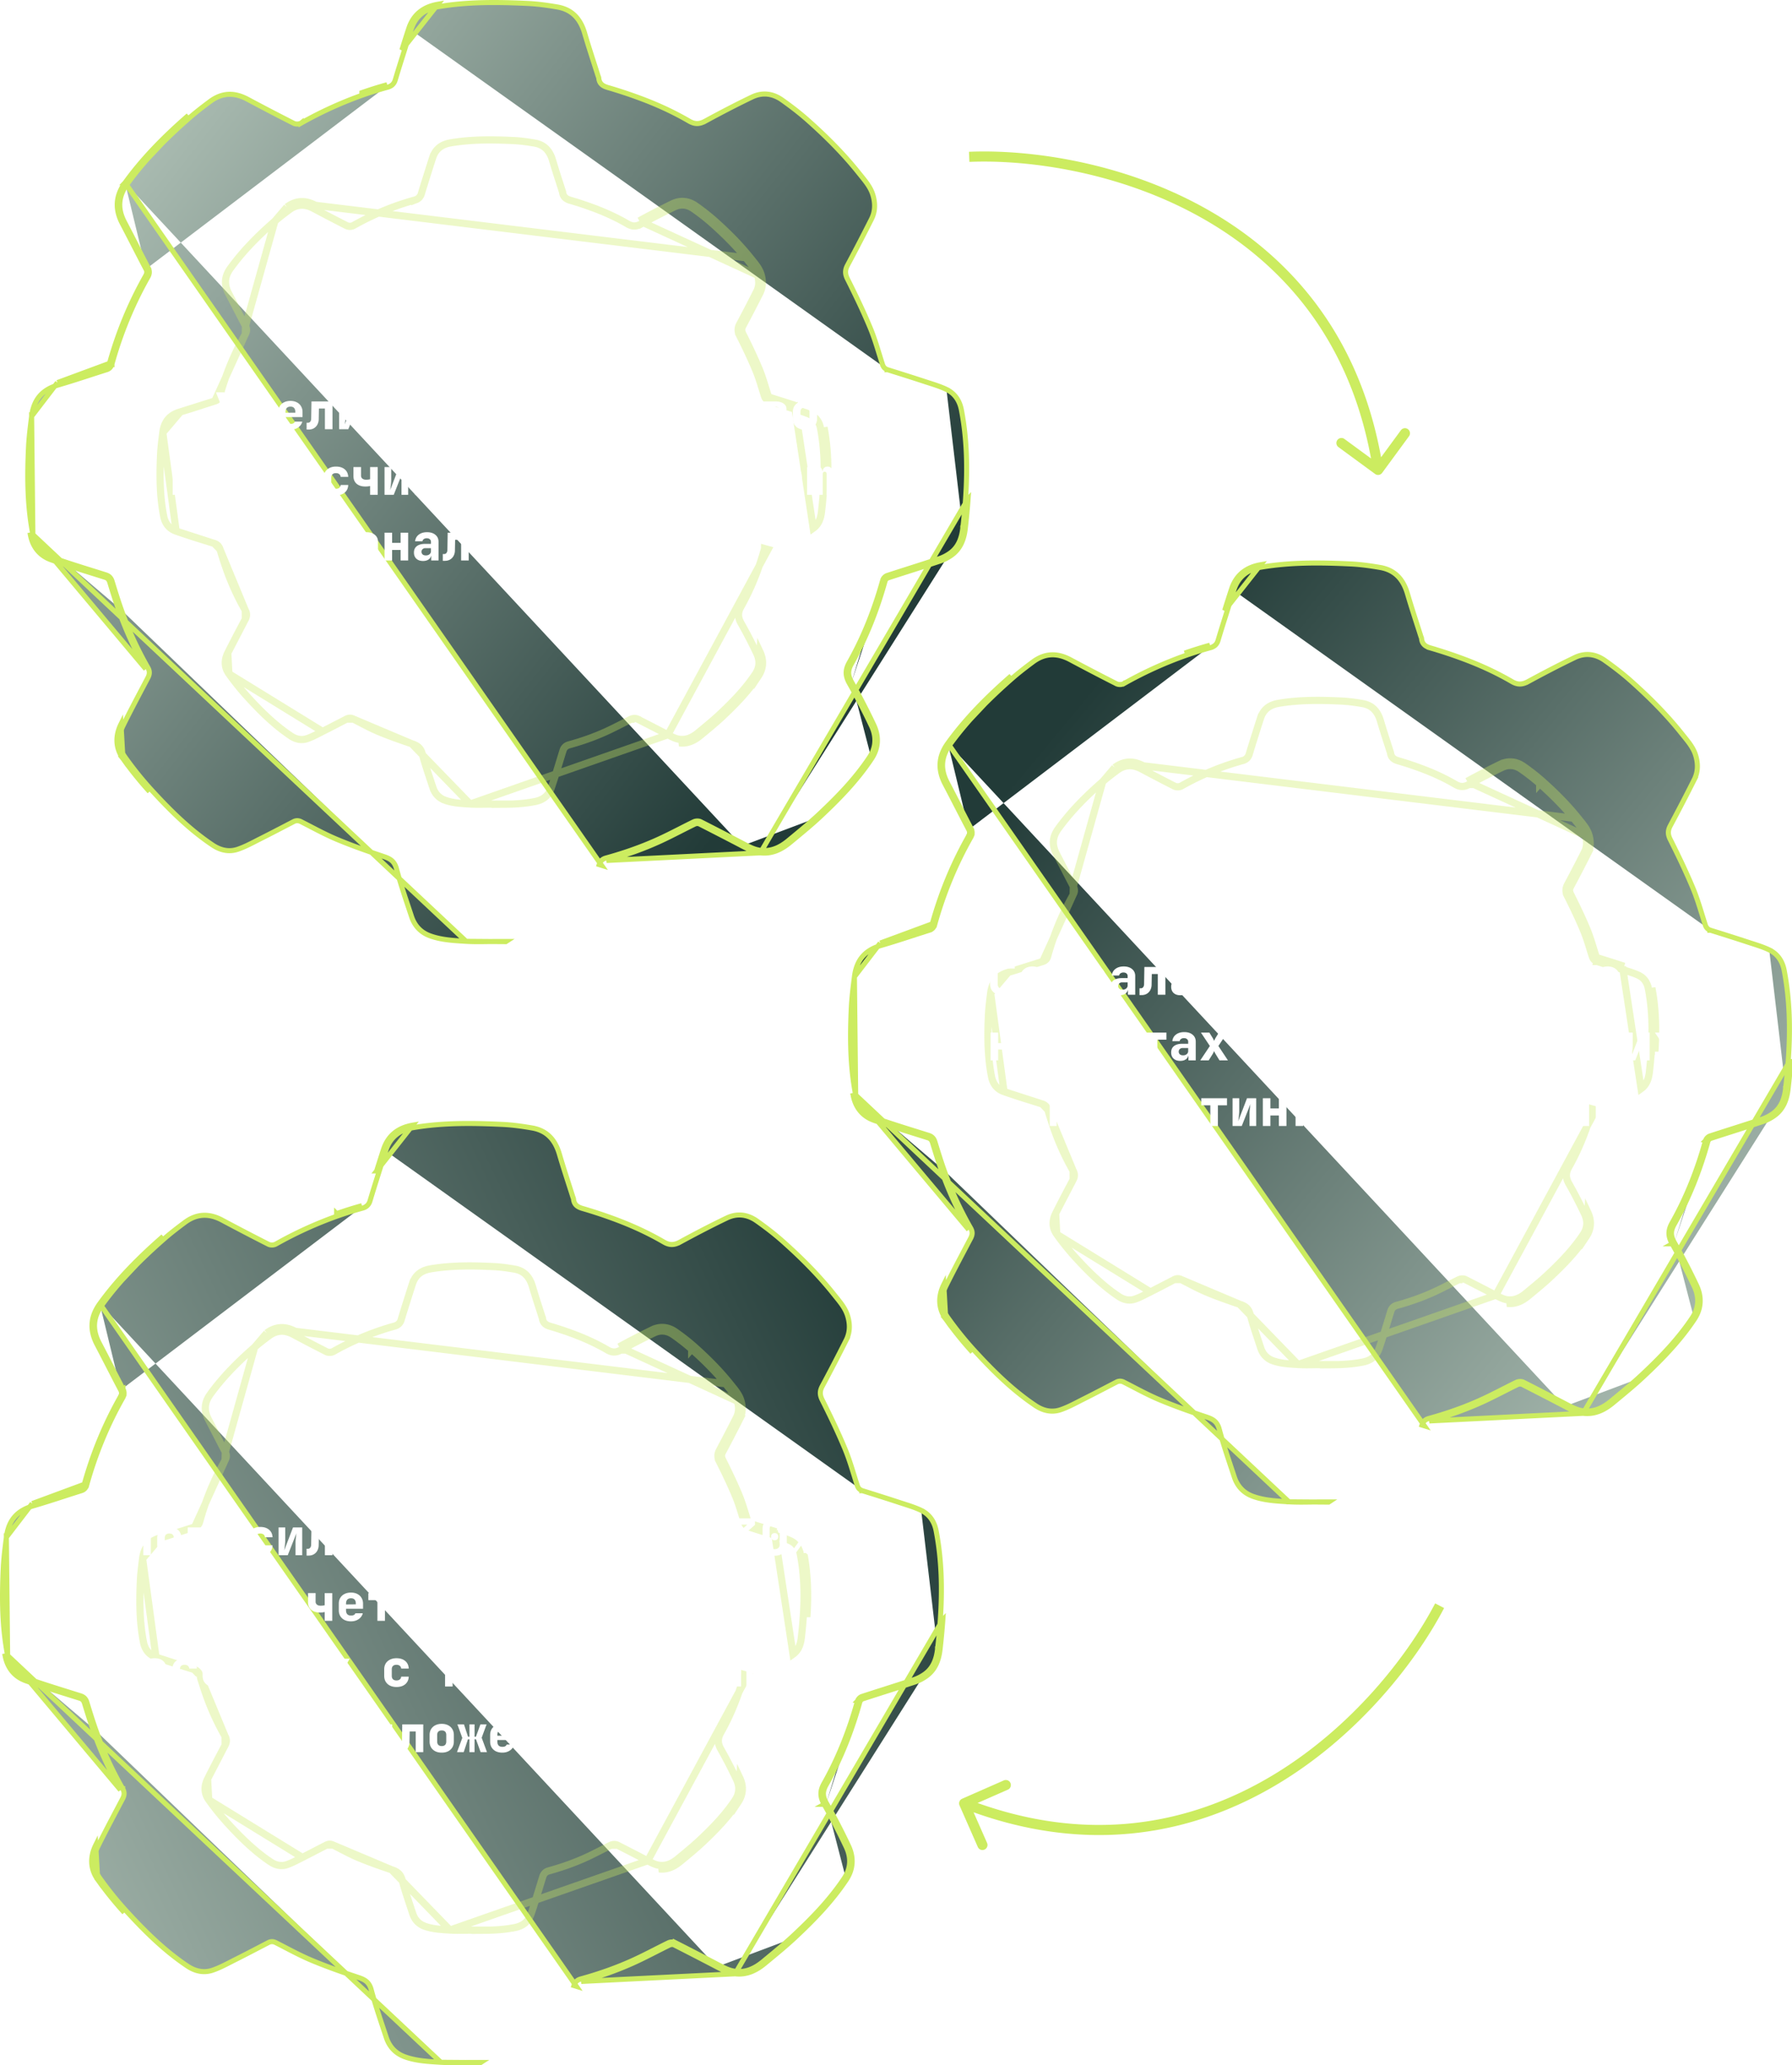 <svg width="355" height="409" fill="none" xmlns="http://www.w3.org/2000/svg"><path d="M92.343 186.424l-.376-.023c-2.354-.145-4.648-.286-6.799-1.075h0c-1.794-.658-3.031-1.966-3.64-3.808v-.001c-.178-.539-.358-1.076-.537-1.614-.876-2.625-1.747-5.236-2.46-7.89h0c-.205-.761-.543-1.282-1.024-1.66-.459-.36-1.016-.562-1.579-.75-3.111-1.042-6.204-2.126-9.213-3.384-1.787-.748-3.505-1.641-5.244-2.546a225.59 225.59 0 00-1.84-.949l-.003-.001a1.648 1.648 0 00-.739-.193 1.564 1.564 0 00-.733.192v.001l-1.254.652c-1.799.936-3.592 1.87-5.401 2.777h0c-.295.148-.587.298-.876.446-1.176.603-2.316 1.187-3.52 1.594-1.704.576-3.393.228-4.943-.803-4.571-3.052-8.458-6.903-12.174-10.966a68.578 68.578 0 01-5.221-6.483h0c-1.385-1.94-1.429-4.138-.351-6.309v-.001c1.25-2.522 2.563-5.012 3.879-7.507l1.016-1.928v-.001c.155-.297.264-.611.27-.953.007-.347-.092-.676-.279-1.003v-.001a70.643 70.643 0 01-5.255-11.436m68.296 65.623l-85.83-80.561m85.83 80.561c1.432.089 2.859.068 4.306.047.644-.01 1.291-.019 1.945-.019h1.65l-.05.032-7.85-.06zm-68.296-65.623c-.663-1.856-1.25-3.743-1.827-5.642v-.001c-.094-.307-.226-.589-.445-.822-.222-.237-.5-.388-.823-.491h-.001l-2.154-.675c-2.845-.888-5.68-1.773-8.479-2.761h0c-2.089-.737-3.363-2.306-3.804-4.546m17.533 14.938l-.471.168m.47-.168s0 0 0 0l-.47.168M6.514 105.863l-.49.096c.472 2.398 1.857 4.121 4.128 4.921 2.808.992 5.654 1.881 8.5 2.769.716.224 1.433.447 2.149.673.533.169.78.452.94.982.579 1.901 1.168 3.797 1.835 5.665M6.514 105.863l22.354 26.623a71.13 71.13 0 01-5.292-11.517m1.196-84.781c-1.879 2.6-2.024 5.245-.55 8.055.777 1.479 1.541 2.964 2.306 4.448a587.37 587.37 0 002.384 4.598m-4.14-17.101l94.409 135.191-.478-.148c.092-.294.227-.575.452-.809.229-.237.518-.395.866-.491l.001-.001c3.67-1.009 7.251-2.261 10.696-3.853 1.339-.619 2.636-1.278 3.943-1.942.909-.463 1.823-.927 2.759-1.382h0a1.67 1.67 0 01.673-.154c.219-.007.478.024.702.136l.002.001a827.24 827.24 0 018.432 4.346l-.231.443M24.772 36.188c3.603-4.99 7.926-9.297 12.539-13.324l-12.54 13.324zm4.14 17.1c.255.482.21.862-.036 1.299-3.11 5.491-5.486 11.29-7.179 17.368m7.215-18.666l.442-.234c.16.302.243.606.227.924a1.917 1.917 0 01-.27.854h0c-3.09 5.455-5.45 11.216-7.132 17.256l-.482-.134m7.215-18.666l.443-.233c-.789-1.5-1.565-3.007-2.343-4.517l-.04-.078c-.764-1.483-1.53-2.97-2.307-4.45-.704-1.341-1.006-2.614-.927-3.842.08-1.227.544-2.45 1.439-3.688h0c3.573-4.948 7.865-9.227 12.463-13.24 1.27-1.107 2.618-2.137 3.985-3.155 1.198-.89 2.398-1.337 3.607-1.4 1.212-.064 2.473.256 3.793.963a491.32 491.32 0 009.154 4.768l.004.002c.232.116.506.15.74.143a1.63 1.63 0 00.724-.181l.003-.002a77.525 77.525 0 0112.206-5.561h0a76.78 76.78 0 014.978-1.559h.002c.376-.108.698-.271.956-.53.257-.26.415-.579.521-.938M21.697 71.955l.482.133a1.711 1.711 0 01-.354.696 1.522 1.522 0 01-.705.436h0c-1.122.353-2.247.717-3.375 1.083-2.065.669-4.139 1.34-6.222 1.945l-.14-.48m10.314-3.813l-10.313 3.813m66.93-59.977s0 0 0 0l-.48-.142.48.142zm0 0c.48-1.622.988-3.236 1.499-4.854l.28-.888h0c.448-1.427.895-2.848 1.362-4.263l-.474-.157m0 0l.475.157c.435-1.32 1.118-2.313 2.01-3.033.895-.723 2.025-1.194 3.384-1.427C92.688.329 98.586.403 104.517.682h0c1.97.091 3.947.366 5.913.708h0c1.479.256 2.612.852 3.479 1.721.872.874 1.499 2.047 1.919 3.49v.001c.584 1.999 1.223 3.983 1.86 5.96.261.81.521 1.617.777 2.425a3.87 3.87 0 00.11.297.56.56 0 01.038.135v.004c.046.628.29 1.08.694 1.397.369.29.84.438 1.262.56a90.951 90.951 0 015.862 1.93c3.495 1.273 6.877 2.802 10.079 4.669h0c.559.326 1.085.498 1.636.487.545-.01 1.056-.2 1.585-.488l-.239-.44.239.44c3.054-1.66 6.132-3.269 9.257-4.764 2.037-.975 4.086-.727 5.942.588h0c1.768 1.25 3.489 2.57 5.1 3.997 3.65 3.244 7.094 6.68 10.129 10.492h0c.146.183.291.363.435.54.964 1.19 1.866 2.304 2.303 3.694.523 1.673.517 3.321-.257 4.862a406.839 406.839 0 01-4.749 9.148h0c-.241.451-.382.886-.38 1.354.002.464.145.909.383 1.38 1.597 3.182 3.138 6.388 4.501 9.664h0c.704 1.691 1.245 3.442 1.793 5.216.209.674.418 1.35.637 2.029h0c.077.237.188.463.369.653.184.193.411.318.67.398M80.981 5.63c.925-2.802 2.937-4.307 5.785-4.796L79.616 9.9c.448-1.427.896-2.85 1.365-4.27zm94.883 67.6h-.002l.15-.477-.148.477s0 0 0 0zm0 0c2.403.752 4.799 1.503 7.186 2.29m0 0c.326.108.651.212.973.315 1.205.385 2.373.759 3.471 1.287m-4.444-1.602l.157-.475-.157.475s0 0 0 0zm4.444 1.602c1.627.782 2.603 2.205 2.954 4.027h0c1.12 5.8 1.238 11.667.836 17.571h0c-.133 1.971-.33 3.94-.555 5.909m-3.235-27.507s0 0 0 0l.217-.451-.217.45zm3.235 27.507c-.235 2.008-.894 3.746-2.506 4.904m2.506-4.904v-.001l.496.058m-.496-.057l.496.057m-3.002 4.847a8.253 8.253 0 01-2.181 1.12v.001c-1.96.653-3.92 1.278-5.883 1.905-1.467.468-2.936.936-4.408 1.418l-.003.001c-.217.072-.408.22-.546.365a1.4 1.4 0 00-.339.565m13.36-5.375s0 0 0 0l.292.406m-.292-.406l.292.406m-13.652 4.969c-1.582 5.698-3.725 11.163-6.619 16.294-.415.737-.631 1.411-.617 2.104.014.691.254 1.34.641 2.027l.436-.246m6.159-20.179l.482.134m-.482-.134v.001l.482.133m-6.641 20.045l-.436.246a131.026 131.026 0 014.375 8.447h0c.996 2.112.91 4.242-.412 6.226l.416.278m-3.943-15.197a131.512 131.512 0 014.391 8.48c1.067 2.261.978 4.578-.448 6.717m-3.943-15.197c-.731-1.298-.8-2.264-.024-3.639 2.916-5.172 5.074-10.676 6.665-16.406m-2.698 35.242l-.416-.278c-2.808 4.215-6.322 7.839-10.029 11.308l.341.365m10.104-11.395c-2.84 4.262-6.387 7.917-10.104 11.395m0 0l-.341-.365c-1.649 1.543-3.396 2.986-5.154 4.438l-.859.71h0c-1.635 1.355-3.393 2.188-5.501 1.943h-.001c-1.179-.137-2.207-.672-3.341-1.261l-.117-.061-.231.443m15.545-5.847c-1.661 1.555-3.42 3.008-5.178 4.46l-.857.708c-1.693 1.403-3.583 2.321-5.878 2.054m-3.632-1.375l.146.076c1.11.578 2.213 1.152 3.486 1.299m-3.632-1.375a847.646 847.646 0 00-8.427-4.343c-.25-.125-.674-.105-.933.021-.917.445-1.825.907-2.734 1.369-1.317.669-2.635 1.339-3.976 1.959-3.474 1.605-7.081 2.867-10.774 3.882l30.476-1.513m0 0l41.153-70.147a125.456 125.456 0 01-.558 5.932m-15.88 10.356c.065-.234.331-.513.562-.59 1.463-.479 2.93-.947 4.397-1.415 1.968-.628 3.936-1.256 5.896-1.909a8.797 8.797 0 002.315-1.189m0 0c1.773-1.274 2.468-3.174 2.71-5.253M11.384 75.768l.14.48c-1.64.477-2.843 1.22-3.687 2.226-.845 1.007-1.365 2.314-1.572 3.972m5.119-6.678l-5.12 6.678M24.36 150.23a69.13 69.13 0 005.26 6.531l-5.26-6.531zm0 0c-1.507-2.111-1.54-4.509-.392-6.822l.392 6.822zM6.265 82.446h0l-.032.257c-.249 1.976-.495 3.933-.587 5.891-.27 5.81-.252 11.573.868 17.268l-.25-23.416zm65.424-64.1a77.268 77.268 0 015.01-1.568l-5.01 1.569z" fill="url(#paint0_linear_2004_126)" stroke="#CCEC60"/><g opacity=".35" filter="url(#filter0_f_2004_126)"><path d="M93.14 159.233c1.005.062 1.998.047 3.02.032.46-.007.927-.013 1.404-.013h2.346l-.04.025c2.087-.013 4.142-.135 6.166-.546 1.582-.321 2.655-1.189 3.155-2.646h0c.584-1.698 1.106-3.406 1.633-5.128.231-.758.464-1.518.703-2.282.075-.242.194-.496.404-.715.215-.223.481-.364.778-.446h0c2.596-.713 5.124-1.598 7.553-2.721.95-.438 1.858-.9 2.78-1.369.647-.329 1.301-.662 1.98-.992h.001a1.56 1.56 0 01.623-.145c.191-.006.439.02.669.135l.003.001a594.672 594.672 0 016 3.092l-39.177 13.718zm0 0l-.25-.016c-1.69-.104-3.273-.202-4.752-.744v-.001c-1.17-.428-1.974-1.274-2.374-2.485v-.001l-.383-1.152c-.623-1.867-1.238-3.712-1.743-5.588h0c-.162-.603-.44-1.044-.852-1.368-.38-.299-.833-.458-1.23-.591m11.585 11.946l-11.584-11.946m68.674-13.404c1.015-1.521 1.078-3.169.319-4.777l-.319 4.777zm0 0c-2.019 3.032-4.542 5.631-7.185 8.105m7.185-8.105l-7.185 8.105m0 0c-1.182 1.106-2.433 2.139-3.684 3.172l-.609.503m4.293-3.675l-4.293 3.675m2.741-102.002c2.606 2.315 5.071 4.774 7.246 7.506m-7.246-7.506a42.516 42.516 0 00-3.657-2.868c-1.417-1.003-3.011-1.202-4.586-.448a144.64 144.64 0 00-6.599 3.396m14.842-.08l-.472.532s0 0 0 0m.472-.532l-.472.531m7.718 6.975L62.477 40.661m86.263 10.506l.304.377c.683.841 1.372 1.69 1.705 2.75.393 1.256.396 2.527-.204 3.724a293.226 293.226 0 01-3.382 6.514c-.308.575-.305 1 .006 1.616m1.571-14.981l1.33 3.339M126.652 43.74l.339.625c-.401.218-.822.38-1.29.39-.476.01-.915-.141-1.349-.394h-.001c-2.256-1.316-4.642-2.395-7.111-3.294a64.128 64.128 0 00-4.146-1.366c-.295-.085-.694-.206-1.018-.46-.369-.29-.584-.7-.627-1.226l-.008-.023-.034-.087a2.795 2.795 0 01-.05-.14c-.18-.571-.365-1.144-.55-1.718a158.01 158.01 0 01-1.327-4.253h0c-.287-.987-.709-1.763-1.275-2.331-.56-.561-1.298-.955-2.283-1.124h-.001c-1.391-.243-2.781-.436-4.161-.5h0c-4.214-.198-8.376-.249-12.489.454-.92.158-1.663.473-2.243.94-.575.465-1.024 1.11-1.315 1.992l-.676-.223.676.224a218.083 218.083 0 00-.968 3.027h0l-.2.632c-.362 1.15-.723 2.295-1.064 3.446a1.886 1.886 0 01-.46.816c-.237.24-.526.38-.834.468l-.003.001a54.273 54.273 0 00-3.517 1.102h0a54.777 54.777 0 00-8.626 3.93l-.004.002a1.514 1.514 0 01-.677.173 1.48 1.48 0 01-.696-.139l-.005-.002a349.143 349.143 0 01-6.518-3.395m64.511 2.453l.339.625a143.76 143.76 0 016.567-3.38c1.323-.633 2.644-.48 3.867.388h.001a41.812 41.812 0 013.596 2.818m-14.37-.45l23.418 10.764M62.141 41.288l.336-.627m-.336.627s0 0 0 0l.336-.627m-.336.627c-.894-.48-1.727-.684-2.51-.643-.78.04-1.568.328-2.372.926m5.218-.91c-1.965-1.053-3.844-.998-5.642.34m.424.57l-.424-.57m.424.57c-.97.723-1.92 1.448-2.813 2.226m2.813-2.226s0 0 0 0l-.424-.57m0 0l-2.389 2.796m0 0c-3.26 2.845-6.29 5.868-8.809 9.357h0c-.604.836-.905 1.643-.956 2.438-.052.796.142 1.636.619 2.544a452.371 452.371 0 011.641 3.167l.029.056a431.927 431.927 0 001.665 3.209m5.811-20.771l-5.811 20.771m92.387-20.376c2.586 2.298 5.02 4.727 7.162 7.418h0c.106.134.211.263.314.39.688.851 1.283 1.587 1.572 2.506m0 0c.351 1.122.339 2.196-.161 3.192a291.331 291.331 0 01-3.373 6.498h0c-.189.354-.315.722-.313 1.132.002.405.128.777.311 1.14l.635-.32m0 0c1.137 2.266 2.238 4.556 3.212 6.897.508 1.219.9 2.489 1.291 3.756.147.476.294.951.447 1.423.089.273.227.432.506.518m-5.456-12.594l-.636.32c1.135 2.26 2.227 4.531 3.191 6.85h0c.494 1.186.871 2.407 1.259 3.663.149.482.3.97.459 1.462l.001.002c.065.199.166.413.343.599.181.19.398.306.627.377m.212-.679l-.213.679h.001m.212-.679c1.709.535 3.416 1.07 5.117 1.63l-5.117-1.63zm-.212.679c1.71.535 3.411 1.068 5.106 1.627m-5.106-1.627l5.106 1.627m0 0c.24.08.475.155.707.229.854.273 1.654.529 2.411.893 1.041.5 1.674 1.409 1.905 2.61l.001.001c.789 4.087.873 8.226.589 12.405h0a90.108 90.108 0 01-.394 4.187c-.161 1.378-.604 2.497-1.636 3.239l-3.583-23.564zm-75.962 66.239s0 0 0 0l-.226.674.226-.674zm0 0c-2.211-.741-4.4-1.508-6.528-2.398-1.256-.525-2.46-1.151-3.692-1.792a161.17 161.17 0 00-1.323-.682l-.004-.002m11.547 4.874l-11.547-4.874m0 0c-.2-.1-.427-.174-.683-.175a1.456 1.456 0 00-.686.177h-.001m1.37-.002l-1.37.002m0 0l-.892.464c-1.28.666-2.552 1.329-3.837 1.973h0m4.729-2.437l-4.729 2.437m0 0l-.636.324c-.834.427-1.616.828-2.445 1.108-1.087.367-2.175.154-3.205-.531-3.215-2.146-5.955-4.86-8.592-7.742a48.615 48.615 0 01-3.686-4.578h0m18.564 11.419l-18.565-11.419m0 0c-.898-1.258-.936-2.679-.22-4.123h0m.22 4.123l-.22-4.123m0 0a240.087 240.087 0 012.754-5.33l.723-1.373.001-.001m-3.478 6.704l3.478-6.704m0 0c.126-.242.227-.52.233-.836a1.72 1.72 0 00-.246-.897v-.001m.013 1.734l-.013-1.734m0 0a49.904 49.904 0 01-3.711-8.076 88.07 88.07 0 01-1.294-3.997v-.001m5.005 12.074l-5.005-12.074m0 0a1.797 1.797 0 00-.397-.724 1.69 1.69 0 00-.737-.445h-.002m1.136 1.169l-1.136-1.169m0 0c-.513-.162-1.025-.321-1.536-.481-2.023-.631-4.031-1.258-6.014-1.959h0m7.55 2.44l-7.55-2.44m0 0c-1.358-.479-2.184-1.486-2.476-2.967-.788-4.008-.802-8.073-.61-12.196.064-1.379.237-2.758.415-4.167l.022-.178h0m2.648 19.508l-2.648-19.508m0 0c.141-1.13.49-1.99 1.037-2.64.546-.65 1.335-1.147 2.45-1.47h0m-3.487 4.11l3.486-4.11m0 0a152.57 152.57 0 004.444-1.39c.8-.26 1.597-.518 2.389-.766h0m-6.833 2.155l6.833-2.155m0 0c.247-.078.476-.206.66-.414a1.57 1.57 0 00.33-.635 54.06 54.06 0 015.038-12.192l.001-.001M42.57 79.415l6.03-13.242m0 0c.121-.215.223-.47.238-.766a1.611 1.611 0 00-.203-.839m-.035 1.605l.036-1.605m90.118 81.095c-1.204.998-2.548 1.651-4.18 1.461l4.18-1.461zm-6.378-.118l-.057-.029 19.833-36.697-.686-.19v.001c-1.119 4.028-2.633 7.887-4.674 11.507-.316.559-.497 1.102-.485 1.679.011.572.211 1.093.502 1.608v.001a92.556 92.556 0 013.099 5.985h0c.659 1.396.6 2.778-.267 4.079h0c-1.975 2.963-4.45 5.519-7.08 7.979v.001c-1.164 1.089-2.397 2.107-3.648 3.141l-.613.506h0c-1.121.929-2.277 1.461-3.644 1.302h0c-.773-.09-1.452-.442-2.28-.873zm30.866-60.899c.804 4.165.888 8.37.6 12.589l-.6-12.589z" stroke="#CCEC60" stroke-width="1.422"/></g><path d="M44.15 85l.75-1.85-2.11-5.45h1.62l.96 2.97c.052.16.1.343.14.55.046.207.08.377.1.51.012-.133.036-.303.07-.51.04-.213.082-.397.13-.55l.91-2.97h1.57L45.72 85h-1.57zm5.035 0v-5.5h2.49c.674 0 1.207.137 1.6.41.4.267.6.63.6 1.09 0 .367-.15.663-.45.89-.3.22-.697.33-1.19.33v-.1c.54 0 .97.12 1.29.36.327.24.49.557.49.95 0 .487-.2.87-.6 1.15-.393.28-.93.42-1.61.42h-2.62zm1.47-1.06h1.08c.247 0 .444-.057.59-.17a.56.56 0 00.23-.46.58.58 0 00-.23-.48c-.147-.12-.343-.18-.59-.18h-1.08v1.29zm0-2.17h1.03c.227 0 .407-.053.54-.16a.55.55 0 00.2-.44.561.561 0 00-.2-.45c-.133-.113-.313-.17-.54-.17h-1.03v1.22zm6.886 3.33c-.486 0-.913-.09-1.28-.27a2.087 2.087 0 01-.84-.77 2.27 2.27 0 01-.29-1.16v-1.3c0-.44.097-.823.29-1.15a2 2 0 01.84-.77c.367-.187.794-.28 1.28-.28.487 0 .907.093 1.26.28.36.18.637.437.83.77.2.327.3.71.3 1.15v1h-3.37v.3c0 .347.084.61.25.79.167.173.417.26.75.26.234 0 .42-.04.56-.12a.582.582 0 00.29-.33h1.47c-.12.48-.393.867-.82 1.16-.42.293-.926.44-1.52.44zm.96-3.27v-.25c0-.34-.08-.6-.24-.78-.153-.18-.393-.27-.72-.27-.326 0-.573.093-.74.28-.16.187-.24.45-.24.79v.15l2.04-.02-.1.1zm2.236 3.24v-1.35h.3a.522.522 0 00.43-.22c.114-.147.174-.34.18-.58l.06-3.42h4.16V85h-1.5v-4.1h-1.19l-.04 2.12a2.271 2.271 0 01-.27 1.08 1.81 1.81 0 01-.7.72c-.293.167-.636.25-1.03.25h-.4zm6.446-.07v-5.5h1.32V82c0 .167-.01.377-.03.63-.02.247-.046.497-.08.75a9.533 9.533 0 01-.09.67l1.74-4.55h1.82V85h-1.32v-2.5c0-.173.01-.37.03-.59a26.1 26.1 0 01.07-.68c.027-.227.054-.42.08-.58L69.003 85h-1.82zm9.136 0v-1.75c-.08.02-.206.043-.38.07-.166.02-.356.03-.57.03-.726 0-1.3-.18-1.72-.54-.42-.367-.63-.87-.63-1.51v-1.8h1.5v1.7c0 .247.09.443.27.59.18.14.424.21.73.21.187 0 .35-.01.49-.03.147-.027.25-.05.31-.07v-2.4h1.5V85h-1.5zm2.857 0v-5.5h1.32V82c0 .167-.01.377-.03.63-.02.247-.047.497-.08.75-.027.253-.057.477-.09.67l1.74-4.55h1.82V85h-1.32v-2.5c0-.173.01-.37.03-.59.02-.227.043-.453.07-.68.026-.227.053-.42.08-.58L80.996 85h-1.82zm5.546.07v-1.35h.3a.522.522 0 00.43-.22c.113-.147.173-.34.18-.58l.06-3.42h4.16V85h-1.5v-4.1h-1.19l-.04 2.12a2.271 2.271 0 01-.27 1.08c-.167.307-.4.547-.7.72-.294.167-.637.25-1.03.25h-.4zm8.076.03c-.553 0-.993-.15-1.32-.45-.32-.3-.48-.707-.48-1.22 0-.553.19-.977.57-1.27.386-.3.94-.45 1.66-.45h1.14v-.41a.628.628 0 00-.23-.51c-.147-.127-.347-.19-.6-.19a.992.992 0 00-.58.16.656.656 0 00-.28.44h-1.45c.06-.553.3-.99.72-1.31.427-.327.973-.49 1.64-.49.7 0 1.253.173 1.66.52.413.34.62.8.62 1.38V85h-1.45v-.9h-.24l.25-.35c0 .413-.15.743-.45.99-.293.24-.687.36-1.18.36zm.56-1.1c.293 0 .533-.077.72-.23a.768.768 0 00.29-.62v-.59h-1.11a.765.765 0 00-.55.2.654.654 0 00-.21.51.68.68 0 00.23.54c.153.127.363.19.63.19zm9.832 1v-5.5h1.5v2.08h.74l1.15-2.08h1.67l-1.53 2.69 1.56 2.81h-1.7l-1.16-2.16h-.73V85h-1.5zm8.306.1c-.487 0-.91-.09-1.27-.27a2.087 2.087 0 01-.84-.77 2.273 2.273 0 01-.29-1.16v-1.3c0-.44.097-.823.29-1.15a2 2 0 01.84-.77c.36-.187.783-.28 1.27-.28.493 0 .917.093 1.27.28.36.18.637.437.83.77.2.327.3.71.3 1.15v1.3c0 .44-.1.827-.3 1.16-.193.327-.47.583-.83.77-.353.18-.777.27-1.27.27zm0-1.3c.293 0 .517-.077.67-.23.153-.16.23-.383.23-.67v-1.3c0-.293-.077-.517-.23-.67-.153-.153-.377-.23-.67-.23-.287 0-.51.077-.67.23-.153.153-.23.377-.23.67v1.3c0 .287.077.51.23.67.16.153.383.23.67.23zm3.206 1.27v-1.35h.3a.52.52 0 00.43-.22c.114-.147.174-.34.18-.58l.06-3.42h4.16V85h-1.5v-4.1h-1.19l-.04 2.12a2.258 2.258 0 01-.27 1.08 1.81 1.81 0 01-.7.72c-.293.167-.636.25-1.03.25h-.4zm6.446-.07v-5.5h1.32V82c0 .167-.01.377-.03.63-.02.247-.046.497-.08.75a9.533 9.533 0 01-.09.67l1.74-4.55h1.82V85h-1.32v-2.5c0-.173.01-.37.03-.59a26.1 26.1 0 01.07-.68c.027-.227.054-.42.08-.58l-1.72 4.35h-1.82zm9.136 0v-1.75c-.08.02-.206.043-.38.07-.166.02-.356.03-.57.03-.726 0-1.3-.18-1.72-.54-.42-.367-.63-.87-.63-1.51v-1.8h1.5v1.7c0 .247.09.443.27.59.18.14.424.21.73.21.187 0 .35-.01.49-.03.147-.027.25-.05.31-.07v-2.4h1.5V85h-1.5zm5.206.1c-.486 0-.913-.09-1.28-.27a2.087 2.087 0 01-.84-.77 2.273 2.273 0 01-.29-1.16v-1.3c0-.44.097-.823.29-1.15a2 2 0 01.84-.77c.367-.187.794-.28 1.28-.28.487 0 .907.093 1.26.28.36.18.637.437.83.77.2.327.3.71.3 1.15v1h-3.37v.3c0 .347.084.61.25.79.167.173.417.26.75.26.234 0 .42-.04.56-.12a.578.578 0 00.29-.33h1.47c-.12.48-.393.867-.82 1.16-.42.293-.926.44-1.52.44zm.96-3.27v-.25c0-.34-.08-.6-.24-.78-.153-.18-.393-.27-.72-.27-.326 0-.573.093-.74.28-.16.187-.24.45-.24.79v.15l2.04-.02-.1.1zm5.057 3.27c-.487 0-.914-.09-1.28-.27a2.07 2.07 0 01-.85-.77c-.2-.333-.3-.72-.3-1.16v-1.3c0-.447.1-.833.3-1.16.2-.327.483-.58.85-.76.366-.187.793-.28 1.28-.28.726 0 1.306.183 1.74.55.433.367.663.867.69 1.5h-1.5a.756.756 0 00-.28-.55c-.16-.133-.377-.2-.65-.2-.3 0-.53.077-.69.23-.16.153-.24.377-.24.67v1.3c0 .287.08.51.24.67.16.153.39.23.69.23.273 0 .49-.063.65-.19a.765.765 0 00.28-.56h1.5c-.027.633-.257 1.133-.69 1.5-.434.367-1.014.55-1.74.55zm5.216-.1v-4.1h-1.8v-1.4h5.1v1.4h-1.8V85h-1.5zm4.396 0v-5.5h2.49c.673 0 1.206.137 1.6.41.4.267.6.63.6 1.09 0 .367-.15.663-.45.89-.3.22-.697.33-1.19.33v-.1c.54 0 .97.12 1.29.36.326.24.49.557.49.95 0 .487-.2.87-.6 1.15-.394.28-.93.42-1.61.42h-2.62zm1.47-1.06h1.08c.246 0 .443-.057.59-.17a.56.56 0 00.23-.46.58.58 0 00-.23-.48c-.147-.12-.344-.18-.59-.18h-1.08v1.29zm0-2.17h1.03c.226 0 .406-.053.54-.16.133-.113.2-.26.2-.44a.562.562 0 00-.2-.45c-.134-.113-.314-.17-.54-.17h-1.03v1.22zm6.876 3.33c-.487 0-.91-.09-1.27-.27a2.087 2.087 0 01-.84-.77 2.273 2.273 0 01-.29-1.16v-1.3c0-.44.097-.823.29-1.15a2 2 0 01.84-.77c.36-.187.783-.28 1.27-.28.493 0 .917.093 1.27.28.36.18.637.437.83.77.2.327.3.71.3 1.15v1.3c0 .44-.1.827-.3 1.16-.193.327-.47.583-.83.77-.353.18-.777.27-1.27.27zm0-1.3c.293 0 .517-.077.67-.23.153-.16.23-.383.23-.67v-1.3c0-.293-.077-.517-.23-.67-.153-.153-.377-.23-.67-.23-.287 0-.51.077-.67.23-.153.153-.23.377-.23.67v1.3c0 .287.077.51.23.67.16.153.383.23.67.23zM34.205 98v-5.5h4.68V98h-1.5v-4.1h-1.68V98h-1.5zm8.336.1c-.487 0-.91-.09-1.27-.27a2.087 2.087 0 01-.84-.77 2.27 2.27 0 01-.29-1.16v-1.3c0-.44.097-.823.29-1.15a2 2 0 01.84-.77c.36-.187.783-.28 1.27-.28.493 0 .917.093 1.27.28.36.18.637.437.83.77.2.327.3.71.3 1.15v1.3c0 .44-.1.827-.3 1.16-.193.327-.47.583-.83.77-.353.18-.777.27-1.27.27zm0-1.3c.293 0 .517-.077.67-.23.153-.16.23-.383.23-.67v-1.3c0-.293-.077-.517-.23-.67-.153-.153-.377-.23-.67-.23-.287 0-.51.077-.67.23-.153.153-.23.377-.23.67v1.3c0 .287.077.51.23.67.16.153.383.23.67.23zm3.216 2.6v-2.67h.31c.113-.113.23-.31.35-.59.127-.287.193-.633.2-1.04l.05-2.6h4.05v4.23h.6v2.67h-1.4V98h-2.76v1.4h-1.4zm1.8-2.67h1.76v-2.94h-1.27l-.03 1.3a3.139 3.139 0 01-.17 1.02c-.1.287-.197.493-.29.62zM52.193 98v-5.5h4.68V98h-1.5v-4.1h-1.68V98h-1.5zm5.996 0v-5.5h1.32V95c0 .167-.01.377-.03.63-.02.247-.046.497-.08.75a9.533 9.533 0 01-.09.67l1.74-4.55h1.82V98h-1.32v-2.5c0-.173.01-.37.03-.59a26.1 26.1 0 01.07-.68c.027-.227.054-.42.08-.58L60.01 98h-1.82zm8.366.1c-.486 0-.913-.09-1.28-.27a2.073 2.073 0 01-.85-.77c-.2-.333-.3-.72-.3-1.16v-1.3c0-.447.1-.833.3-1.16.2-.327.484-.58.85-.76.367-.187.794-.28 1.28-.28.727 0 1.307.183 1.74.55.434.367.664.867.69 1.5h-1.5a.754.754 0 00-.28-.55c-.16-.133-.376-.2-.65-.2-.3 0-.53.077-.69.23-.16.153-.24.377-.24.67v1.3c0 .287.08.51.24.67.16.153.39.23.69.23.274 0 .49-.063.65-.19a.763.763 0 00.28-.56h1.5c-.026.633-.256 1.133-.69 1.5-.433.367-1.013.55-1.74.55zm6.766-.1v-1.75a4.67 4.67 0 01-.38.07 4.83 4.83 0 01-.57.03c-.726 0-1.3-.18-1.72-.54-.42-.367-.63-.87-.63-1.51v-1.8h1.5v1.7c0 .247.09.443.27.59.18.14.424.21.73.21.187 0 .35-.01.49-.03.147-.027.25-.05.31-.07v-2.4h1.5V98h-1.5zm2.857 0v-5.5h1.32V95c0 .167-.01.377-.03.63-.02.247-.047.497-.08.75-.027.253-.057.477-.09.67l1.74-4.55h1.82V98h-1.32v-2.5c0-.173.01-.37.03-.59.02-.227.043-.453.07-.68.026-.227.053-.42.08-.58L77.998 98h-1.82zm6.026 0v-5.5h1.5v2.08h.74l1.15-2.08h1.67l-1.53 2.69 1.56 2.81h-1.7l-1.16-2.16h-.73V98h-1.5zm8.306.1c-.487 0-.91-.09-1.27-.27a2.087 2.087 0 01-.84-.77 2.27 2.27 0 01-.29-1.16v-1.3c0-.44.096-.823.29-1.15a2 2 0 01.84-.77c.36-.187.783-.28 1.27-.28.493 0 .916.093 1.27.28.36.18.636.437.83.77.2.327.3.71.3 1.15v1.3c0 .44-.1.827-.3 1.16-.194.327-.47.583-.83.77-.354.18-.777.27-1.27.27zm0-1.3c.293 0 .516-.077.67-.23.153-.16.23-.383.23-.67v-1.3c0-.293-.077-.517-.23-.67-.154-.153-.377-.23-.67-.23-.287 0-.51.077-.67.23-.154.153-.23.377-.23.67v1.3c0 .287.076.51.23.67.16.153.383.23.67.23zm3.646 1.2v-5.5h2.49c.673 0 1.207.137 1.6.41.4.267.6.63.6 1.09 0 .367-.15.663-.45.89-.3.22-.697.33-1.19.33v-.1c.54 0 .97.12 1.29.36.327.24.49.557.49.95 0 .487-.2.87-.6 1.15-.393.28-.93.42-1.61.42h-2.62zm1.47-1.06h1.08c.246 0 .443-.057.59-.17a.56.56 0 00.23-.46.58.58 0 00-.23-.48c-.147-.12-.344-.18-.59-.18h-1.08v1.29zm0-2.17h1.03c.226 0 .406-.053.54-.16a.55.55 0 00.2-.44.561.561 0 00-.2-.45c-.133-.113-.314-.17-.54-.17h-1.03v1.22zM106.148 98v-5.5h2.49c.673 0 1.207.137 1.6.41.4.267.6.63.6 1.09 0 .367-.15.663-.45.89-.3.22-.697.33-1.19.33v-.1c.54 0 .97.12 1.29.36.327.24.49.557.49.95 0 .487-.2.87-.6 1.15-.393.28-.93.42-1.61.42h-2.62zm1.47-1.06h1.08c.247 0 .443-.057.59-.17a.56.56 0 00.23-.46.58.58 0 00-.23-.48c-.147-.12-.343-.18-.59-.18h-1.08v1.29zm0-2.17h1.03c.227 0 .407-.053.54-.16.133-.113.2-.26.2-.44a.562.562 0 00-.2-.45c-.133-.113-.313-.17-.54-.17h-1.03v1.22zM119.74 98v-5.9h-1.85v-1.4h5.2v1.4h-1.85V98h-1.5zm6.756.1c-.486 0-.913-.09-1.28-.27a2.087 2.087 0 01-.84-.77 2.273 2.273 0 01-.29-1.16v-1.3c0-.44.097-.823.29-1.15a2 2 0 01.84-.77c.367-.187.794-.28 1.28-.28.487 0 .907.093 1.26.28.36.18.637.437.83.77.2.327.3.71.3 1.15v1h-3.37v.3c0 .347.084.61.25.79.167.173.417.26.75.26.234 0 .42-.04.56-.12a.578.578 0 00.29-.33h1.47c-.12.48-.393.867-.82 1.16-.42.293-.926.44-1.52.44zm.96-3.27v-.25c0-.34-.08-.6-.24-.78-.153-.18-.393-.27-.72-.27-.326 0-.573.093-.74.28-.16.187-.24.45-.24.79v.15l2.04-.02-.1.1zm5.926 3.17a2.1 2.1 0 01-1.02-.24 1.81 1.81 0 01-.69-.69 2.096 2.096 0 01-.24-1.02v-4h-1.7V90.7h3.2v5.35c0 .18.054.327.16.44.114.107.26.16.44.16h1.6V98h-1.75zm5.107.1c-.487 0-.914-.09-1.28-.27a2.087 2.087 0 01-.84-.77 2.263 2.263 0 01-.29-1.16v-1.3c0-.44.096-.823.29-1.15a2 2 0 01.84-.77c.366-.187.793-.28 1.28-.28.486 0 .906.093 1.26.28.36.18.636.437.83.77.2.327.3.71.3 1.15v1h-3.37v.3c0 .347.083.61.25.79.166.173.416.26.75.26.233 0 .42-.04.56-.12a.585.585 0 00.29-.33h1.47c-.12.48-.394.867-.82 1.16-.42.293-.927.44-1.52.44zm.96-3.27v-.25c0-.34-.08-.6-.24-.78-.154-.18-.394-.27-.72-.27-.327 0-.574.093-.74.28-.16.187-.24.45-.24.79v.15l2.04-.02-.1.1zm3.476 4.97v-1.2h1.55c.28 0 .493-.07.64-.21.153-.14.23-.333.23-.58v-.21l.02-1.05h-.35l.35-.35c0 .473-.13.843-.39 1.11-.26.26-.617.39-1.07.39-.554 0-.997-.193-1.33-.58-.334-.387-.5-.91-.5-1.57v-1c0-.653.166-1.173.5-1.56.333-.393.776-.59 1.33-.59.453 0 .81.133 1.07.4.26.26.39.627.39 1.1l-.35-.35h.35l-.05-1.05h1.5v5.36c0 .6-.207 1.073-.62 1.42-.407.347-.964.52-1.67.52h-1.6zm1.52-3.4c.273 0 .486-.077.64-.23.153-.16.23-.383.23-.67v-.9c0-.287-.077-.507-.23-.66-.154-.16-.367-.24-.64-.24-.28 0-.497.08-.65.24-.147.153-.22.373-.22.66v.9c0 .287.073.51.22.67.153.153.37.23.65.23zm3.846 1.6v-5.5h1.4v1.05h.38l-.43.64c0-.593.136-1.04.41-1.34.273-.3.673-.45 1.2-.45.606 0 1.076.183 1.41.55.34.367.51.883.51 1.55v.45h-1.6v-.35c0-.3-.084-.533-.25-.7-.16-.167-.377-.25-.65-.25-.287 0-.507.083-.66.25-.147.167-.22.4-.22.7V98h-1.5zm7.466.1c-.554 0-.994-.15-1.32-.45-.32-.3-.48-.707-.48-1.22 0-.553.19-.977.57-1.27.386-.3.94-.45 1.66-.45h1.14v-.41a.629.629 0 00-.23-.51c-.147-.127-.347-.19-.6-.19a.99.99 0 00-.58.16.652.652 0 00-.28.44h-1.45c.06-.553.3-.99.72-1.31.426-.327.973-.49 1.64-.49.7 0 1.253.173 1.66.52.413.34.62.8.62 1.38V98h-1.45v-.9h-.24l.25-.35c0 .413-.15.743-.45.99-.294.24-.687.36-1.18.36zm.56-1.1c.293 0 .533-.077.72-.23a.769.769 0 00.29-.62v-.59h-1.11a.764.764 0 00-.55.2.654.654 0 00-.21.51c0 .227.076.407.23.54.153.127.363.19.63.19zm3.566 1v-5.5h1.18v.8h.24l-.19.14c0-.313.09-.563.27-.75a.878.878 0 01.67-.29c.287 0 .51.123.67.37.16.247.24.573.24.98l-.18-.45h.28l-.09.14c0-.313.087-.563.26-.75.173-.193.407-.29.7-.29.333 0 .603.127.81.38.207.247.31.587.31 1.02V98h-1.29v-4.1c0-.153-.033-.27-.1-.35a.344.344 0 00-.29-.13.344.344 0 00-.29.13c-.067.08-.1.197-.1.35V98h-1.03v-4.1c0-.153-.033-.27-.1-.35a.344.344 0 00-.29-.13.344.344 0 00-.29.13c-.067.08-.1.197-.1.35V98h-1.29zm6.976-2.6V94h3.2v1.4h-3.2zM64.215 111v-5.5h1.5v2.08h.74l1.15-2.08h1.67l-1.53 2.69 1.56 2.81h-1.7l-1.16-2.16h-.73V111h-1.5zm7.596.1c-.553 0-.993-.15-1.32-.45-.32-.3-.48-.707-.48-1.22 0-.553.19-.977.57-1.27.387-.3.94-.45 1.66-.45h1.14v-.41a.628.628 0 00-.23-.51c-.146-.127-.346-.19-.6-.19a.99.99 0 00-.58.16.656.656 0 00-.28.44h-1.45c.06-.553.3-.99.72-1.31.427-.327.974-.49 1.64-.49.7 0 1.254.173 1.66.52.414.34.62.8.62 1.38v3.7h-1.45v-.9h-.24l.25-.35c0 .413-.15.743-.45.99-.293.24-.686.36-1.18.36zm.56-1.1c.294 0 .534-.077.72-.23a.768.768 0 00.29-.62v-.59h-1.11a.766.766 0 00-.55.2.655.655 0 00-.21.51.68.68 0 00.23.54c.154.127.364.19.63.19zm3.807 1v-5.5h1.5v2.01h1.68v-2.01h1.5v5.5h-1.5v-2.09h-1.68V111h-1.5zm7.626.1c-.554 0-.994-.15-1.32-.45-.32-.3-.48-.707-.48-1.22 0-.553.19-.977.57-1.27.386-.3.94-.45 1.66-.45h1.14v-.41a.628.628 0 00-.23-.51c-.147-.127-.347-.19-.6-.19a.99.99 0 00-.58.16.655.655 0 00-.28.44h-1.45c.06-.553.3-.99.72-1.31.426-.327.973-.49 1.64-.49.7 0 1.253.173 1.66.52.413.34.62.8.62 1.38v3.7h-1.45v-.9h-.24l.25-.35c0 .413-.15.743-.45.99-.294.24-.687.36-1.18.36zm.56-1.1c.293 0 .533-.077.72-.23a.768.768 0 00.29-.62v-.59h-1.11a.766.766 0 00-.55.2.655.655 0 00-.21.51c0 .227.076.407.23.54.153.127.363.19.63.19zm3.356 1.07v-1.35h.3a.521.521 0 00.43-.22c.113-.147.173-.34.18-.58l.06-3.42h4.16v5.5h-1.5v-4.1h-1.19l-.04 2.12a2.272 2.272 0 01-.27 1.08c-.167.307-.4.547-.7.72-.294.167-.637.25-1.03.25h-.4zm8.796.03c-.487 0-.913-.09-1.28-.27a2.087 2.087 0 01-.84-.77 2.269 2.269 0 01-.29-1.16v-1.3c0-.44.097-.823.29-1.15a2 2 0 01.84-.77c.367-.187.793-.28 1.28-.28.486 0 .906.093 1.26.28.36.18.636.437.83.77.2.327.3.71.3 1.15v1h-3.37v.3c0 .347.083.61.25.79.166.173.416.26.75.26.233 0 .42-.04.56-.12a.582.582 0 00.29-.33h1.47c-.12.48-.393.867-.82 1.16-.42.293-.927.44-1.52.44zm.96-3.27v-.25c0-.34-.08-.6-.24-.78-.154-.18-.394-.27-.72-.27-.327 0-.574.093-.74.28-.16.187-.24.45-.24.79v.15l2.04-.02-.1.1zm8.682 3.17v-5.5h1.5v2.01h1.68v-2.01h1.5v5.5h-1.5v-2.09h-1.68V111h-1.5zm7.626.1c-.553 0-.993-.15-1.32-.45-.32-.3-.48-.707-.48-1.22 0-.553.19-.977.57-1.27.387-.3.94-.45 1.66-.45h1.14v-.41a.63.63 0 00-.23-.51c-.147-.127-.347-.19-.6-.19a.99.99 0 00-.58.16.656.656 0 00-.28.44h-1.45c.06-.553.3-.99.72-1.31.427-.327.973-.49 1.64-.49.7 0 1.253.173 1.66.52.413.34.62.8.62 1.38v3.7h-1.45v-.9h-.24l.25-.35c0 .413-.15.743-.45.99-.293.24-.687.36-1.18.36zm.56-1.1c.293 0 .533-.077.72-.23a.77.77 0 00.29-.62v-.59h-1.11a.765.765 0 00-.55.2.655.655 0 00-.21.51.68.68 0 00.23.54c.153.127.363.19.63.19zm12.142 1.1c-.506 0-.953-.103-1.34-.31a2.287 2.287 0 01-.89-.89c-.213-.38-.32-.82-.32-1.32 0-.333.064-.697.19-1.09.127-.4.294-.77.5-1.11l1.64-2.68h1.67l-2.22 3.46.07.04c.147-.213.334-.377.56-.49a1.77 1.77 0 01.78-.17c.38 0 .714.093 1 .28.287.18.51.437.67.77.16.327.24.71.24 1.15 0 .473-.106.887-.32 1.24-.213.353-.51.63-.89.83-.38.193-.826.29-1.34.29zm0-1.25c.327 0 .59-.1.79-.3.2-.2.3-.463.3-.79 0-.333-.1-.6-.3-.8-.2-.207-.463-.31-.79-.31-.326 0-.59.103-.79.31-.2.2-.3.467-.3.8 0 .327.1.59.3.79.2.2.464.3.79.3zm6.006 1.25c-.493 0-.92-.09-1.28-.27a2.087 2.087 0 01-.84-.77 2.273 2.273 0 01-.29-1.16v-3.1c0-.44.097-.823.29-1.15a2 2 0 01.84-.77c.36-.187.784-.28 1.27-.28.494 0 .917.093 1.27.28.36.18.637.437.83.77.2.327.3.71.3 1.15v3.1c0 .44-.1.827-.3 1.16-.193.327-.47.583-.83.77-.353.18-.773.27-1.26.27zm-.01-1.3c.314 0 .557-.08.73-.24.18-.16.27-.38.27-.66v-3.1c0-.28-.09-.5-.27-.66-.173-.16-.416-.24-.73-.24-.313 0-.56.08-.74.24-.173.16-.26.38-.26.66v3.1c0 .28.09.5.27.66.18.16.424.24.73.24zm0-1.76a.694.694 0 01-.51-.2.727.727 0 01-.19-.52c0-.213.064-.383.19-.51a.711.711 0 01.51-.19c.214 0 .384.063.51.19.127.127.19.297.19.51a.723.723 0 01-.19.52.67.67 0 01-.51.2zm2.847 2.96l5.28-7.3h1.02l-5.28 7.3h-1.02zm4.55.05c-.434 0-.794-.123-1.08-.37-.28-.247-.42-.573-.42-.98v-.65c0-.407.14-.733.42-.98.286-.247.646-.37 1.08-.37.433 0 .79.123 1.07.37.286.247.43.573.43.98v.65c0 .407-.144.733-.43.98-.28.247-.637.37-1.07.37zm0-.84c.34 0 .51-.17.51-.51v-.65c0-.347-.17-.52-.51-.52-.34 0-.51.173-.51.52v.65c0 .34.17.51.51.51zm-2.8-3.21c-.42 0-.777-.12-1.07-.36-.287-.24-.43-.57-.43-.99V105c0-.42.143-.75.43-.99.293-.24.65-.36 1.07-.36.42 0 .773.12 1.06.36.293.24.44.57.44.99v.65c0 .42-.147.75-.44.99-.287.24-.64.36-1.06.36zm0-.83c.34 0 .51-.173.51-.52V105c0-.347-.17-.52-.51-.52-.167 0-.294.043-.38.13-.087.08-.13.21-.13.39v.65c0 .18.043.313.13.4.086.08.213.12.38.12z" fill="#fff"/><path d="M255.341 297.424l-.376-.023c-2.354-.145-4.648-.286-6.798-1.075h-.001c-1.794-.658-3.031-1.966-3.64-3.808v-.001c-.178-.539-.358-1.076-.537-1.614-.876-2.625-1.747-5.236-2.46-7.89h0c-.205-.761-.543-1.282-1.024-1.66-.459-.36-1.016-.562-1.579-.75-3.111-1.042-6.204-2.126-9.213-3.384-1.786-.748-3.505-1.641-5.244-2.546a225.59 225.59 0 00-1.84-.949l-.003-.001a1.645 1.645 0 00-.739-.193 1.563 1.563 0 00-.732.192l-.001.001-1.254.652c-1.799.936-3.592 1.87-5.401 2.777h0c-.295.148-.587.298-.876.446-1.176.603-2.316 1.187-3.52 1.594-1.704.576-3.393.228-4.943-.803-4.571-3.052-8.458-6.903-12.174-10.966a68.588 68.588 0 01-5.221-6.483h0c-1.385-1.94-1.429-4.138-.351-6.309v-.001c1.25-2.522 2.563-5.012 3.879-7.507l1.016-1.928v-.001c.155-.297.264-.611.271-.953.006-.347-.093-.676-.28-1.003v-.001a70.541 70.541 0 01-5.255-11.436m68.296 65.623l-85.829-80.561m85.829 80.561c1.432.089 2.859.068 4.306.047.644-.01 1.291-.019 1.945-.019h1.65l-.049.032-7.852-.06zm-68.296-65.623c-.662-1.856-1.249-3.743-1.827-5.642v-.001c-.094-.307-.225-.589-.445-.822-.222-.237-.499-.388-.823-.491h-.001l-2.154-.675c-2.845-.888-5.68-1.773-8.479-2.761h0c-2.089-.737-3.363-2.306-3.804-4.546m17.533 14.938l-.471.168m.471-.168s0 0 0 0l-.471.168m-17.062-15.106l-.491.096c.473 2.398 1.859 4.121 4.129 4.921 2.808.992 5.654 1.881 8.5 2.769.716.224 1.433.447 2.149.673.533.169.779.452.941.982.578 1.901 1.167 3.797 1.834 5.665m-17.062-15.106l22.354 26.623a71.112 71.112 0 01-5.292-11.517m1.196-84.781c-1.879 2.6-2.024 5.245-.55 8.055a604.478 604.478 0 012.306 4.448c.791 1.536 1.581 3.07 2.384 4.598m-4.14-17.101l94.409 135.191-.478-.148c.092-.294.227-.575.452-.809.229-.237.518-.395.866-.491l.001-.001c3.67-1.009 7.251-2.261 10.696-3.853 1.339-.619 2.636-1.278 3.943-1.942.909-.463 1.823-.927 2.759-1.382h0c.207-.101.451-.148.673-.154.219-.007.478.024.702.136l.002.001a827.24 827.24 0 018.432 4.346l-.231.443M187.77 147.188c3.603-4.99 7.926-9.297 12.539-13.324l-12.539 13.324zm4.14 17.101c.255.481.211.861-.036 1.298-3.111 5.491-5.486 11.29-7.179 17.368m7.215-18.666l.442-.234c.16.302.243.606.228.924a1.937 1.937 0 01-.27.854h-.001c-3.09 5.455-5.45 11.216-7.132 17.256l-.482-.134m7.215-18.666l.443-.233c-.789-1.5-1.565-3.007-2.343-4.517l-.04-.078c-.764-1.483-1.53-2.97-2.307-4.45-.704-1.341-1.006-2.614-.926-3.842.079-1.227.544-2.45 1.438-3.688h0c3.573-4.948 7.865-9.226 12.463-13.241 1.269-1.106 2.618-2.136 3.985-3.154 1.198-.89 2.398-1.337 3.607-1.4 1.212-.064 2.473.256 3.793.963a484.666 484.666 0 009.155 4.768l.003.002c.232.116.506.15.739.143a1.63 1.63 0 00.725-.181l.003-.002a77.588 77.588 0 0112.206-5.561h.001a76.781 76.781 0 014.977-1.559h.002c.376-.108.698-.271.956-.531.257-.259.415-.578.521-.937m-56.616 56.164l.482.133a1.707 1.707 0 01-.354.696 1.512 1.512 0 01-.705.436v.001a364.1 364.1 0 00-3.375 1.082c-2.065.668-4.139 1.34-6.222 1.945l-.139-.48m10.313-3.813l-10.313 3.813m66.929-59.977s0 0 0 0l-.479-.141.479.141zm0 0c.48-1.622.989-3.236 1.5-4.854l.279-.888h0c.449-1.427.896-2.848 1.364-4.263l-.475-.157m0 0l.475.157c.435-1.32 1.119-2.313 2.01-3.033.895-.723 2.025-1.194 3.384-1.427 5.838-.997 11.736-.923 17.667-.644h0c1.97.091 3.947.366 5.913.708v.001c1.479.255 2.612.851 3.479 1.72.872.874 1.499 2.047 1.919 3.491h0c.584 1.999 1.223 3.983 1.86 5.96.261.809.521 1.617.777 2.425.024.077.061.171.087.238l.023.059c.029.08.037.117.038.135v.004c.046.628.29 1.08.694 1.397.369.289.84.438 1.262.559a91.267 91.267 0 015.862 1.931c3.495 1.273 6.877 2.802 10.079 4.669h0c.559.326 1.085.498 1.636.487.545-.011 1.056-.2 1.585-.488l-.239-.439.239.439c3.054-1.659 6.132-3.268 9.257-4.764 2.037-.975 4.086-.727 5.942.588h0c1.768 1.251 3.489 2.57 5.1 3.997 3.65 3.243 7.094 6.68 10.129 10.492v.001l.435.539c.964 1.19 1.866 2.304 2.303 3.694.524 1.673.517 3.321-.257 4.862a405.986 405.986 0 01-4.749 9.148v.001c-.241.45-.382.885-.38 1.353.002.464.145.909.383 1.38 1.597 3.182 3.138 6.388 4.501 9.664h0c.704 1.691 1.245 3.442 1.794 5.216.208.674.417 1.35.636 2.029v.001c.077.236.188.462.369.652.184.193.411.318.67.398m-94.883-67.6c.925-2.802 2.937-4.307 5.785-4.796l-7.151 9.066c.449-1.427.897-2.851 1.366-4.27zm94.883 67.6h-.001l.149-.477-.148.477s0 0 0 0zm0 0c2.403.752 4.799 1.503 7.186 2.29m0 0c.326.108.651.212.973.315 1.205.385 2.373.759 3.471 1.287m-4.444-1.602l.157-.475-.157.475s0 0 0 0zm4.444 1.602c1.627.782 2.603 2.205 2.954 4.027h0c1.12 5.801 1.238 11.667.836 17.571h0a126.57 126.57 0 01-.555 5.909m-3.235-27.507s0 0 0 0l.217-.451-.217.451zm3.235 27.507c-.235 2.008-.894 3.746-2.506 4.904m2.506-4.904v-.001l.497.058m-.497-.057l.497.057m-3.003 4.847a8.263 8.263 0 01-2.18 1.12l-.001.001c-1.96.653-3.92 1.278-5.883 1.905-1.467.468-2.936.936-4.408 1.418l-.002.001a1.39 1.39 0 00-.547.365 1.387 1.387 0 00-.338.565m13.359-5.375s0 0 0 0l.292.406m-.292-.406l.292.406m-13.651 4.969c-1.583 5.698-3.726 11.163-6.62 16.294-.415.737-.631 1.411-.617 2.104.014.691.254 1.34.641 2.027l.436-.246m6.16-20.179l.481.134m-.481-.134l-.001.001.482.133m-6.641 20.045l-.436.246a131.026 131.026 0 014.375 8.447h0c.996 2.112.911 4.242-.412 6.226l.416.278m-3.943-15.197a131.512 131.512 0 014.391 8.48c1.067 2.261.978 4.578-.448 6.717m-3.943-15.197c-.731-1.298-.8-2.264-.024-3.639 2.916-5.172 5.074-10.676 6.665-16.406m-2.698 35.242l-.416-.278c-2.808 4.215-6.322 7.839-10.029 11.308l.341.365m10.104-11.395c-2.84 4.262-6.387 7.917-10.104 11.395m0 0l-.341-.365c-1.649 1.543-3.396 2.986-5.154 4.438l-.859.71h0c-1.635 1.355-3.393 2.188-5.501 1.943h0c-1.18-.137-2.208-.672-3.342-1.261l-.117-.061-.231.443m15.545-5.847c-1.661 1.555-3.42 3.008-5.178 4.46l-.857.708c-1.693 1.403-3.583 2.321-5.878 2.054m-3.632-1.375l.146.076c1.11.578 2.213 1.152 3.486 1.299m-3.632-1.375a847.646 847.646 0 00-8.427-4.343c-.25-.125-.674-.105-.933.021-.917.445-1.825.907-2.734 1.369-1.317.669-2.635 1.339-3.976 1.959-3.474 1.605-7.081 2.867-10.774 3.882l30.476-1.513m0 0l41.153-70.147a126.79 126.79 0 01-.557 5.932m-15.881 10.356c.065-.234.332-.513.562-.59 1.463-.479 2.93-.947 4.397-1.415 1.968-.628 3.936-1.256 5.896-1.909a8.797 8.797 0 002.315-1.189m0 0c1.773-1.274 2.468-3.174 2.711-5.253m-179.842-28.917l.139.48c-1.64.477-2.842 1.221-3.686 2.226-.845 1.006-1.365 2.314-1.572 3.972m5.119-6.678l-5.119 6.678m18.095 67.784a69.218 69.218 0 005.259 6.531l-5.259-6.531zm0 0c-1.507-2.111-1.54-4.509-.392-6.822l.392 6.822zm-18.095-67.784h0l-.032.257c-.249 1.976-.495 3.933-.587 5.891-.27 5.81-.252 11.573.868 17.268l-.249-23.416zm65.424-64.099a76.872 76.872 0 015.01-1.569l-5.01 1.569z" fill="url(#paint1_linear_2004_126)" stroke="#CCEC60"/><g opacity=".35" filter="url(#filter1_f_2004_126)"><path d="M257.141 270.233c1.004.062 1.996.047 3.019.032.461-.007.927-.013 1.404-.013h2.346l-.039.025c2.086-.013 4.141-.135 6.165-.546 1.582-.321 2.655-1.189 3.155-2.646h0c.584-1.698 1.106-3.406 1.633-5.128.231-.758.464-1.518.703-2.282.075-.242.194-.496.404-.715.215-.223.481-.364.778-.446h0c2.596-.713 5.124-1.598 7.553-2.721.95-.438 1.858-.9 2.78-1.369.647-.329 1.301-.662 1.98-.992h.001a1.56 1.56 0 01.623-.145c.191-.006.439.02.669.135l.003.001a594.672 594.672 0 016 3.092l-39.177 13.718zm0 0l-.252-.016c-1.689-.104-3.272-.202-4.751-.744v-.001c-1.171-.428-1.974-1.274-2.374-2.485v-.001l-.383-1.152c-.623-1.867-1.238-3.712-1.743-5.588h0c-.162-.603-.44-1.044-.852-1.368-.381-.299-.833-.458-1.229-.591m11.584 11.946l-11.584-11.946m68.674-13.404c1.015-1.521 1.078-3.169.319-4.777l-.319 4.777zm0 0c-2.019 3.032-4.542 5.631-7.185 8.105m7.185-8.105l-7.185 8.105m0 0c-1.182 1.106-2.433 2.139-3.684 3.172l-.609.503m4.293-3.675l-4.293 3.675m2.741-102.002c2.606 2.315 5.071 4.774 7.246 7.506m-7.246-7.506c-1.158-1.027-2.393-1.973-3.657-2.868-1.417-1.003-3.011-1.202-4.586-.448a144.631 144.631 0 00-6.599 3.396m14.842-.08l-.472.532v-.001m.472-.531l-.472.531m7.718 6.975l-86.263-10.506m86.263 10.506l.304.377c.683.841 1.372 1.691 1.705 2.749.393 1.257.396 2.528-.204 3.725a295.218 295.218 0 01-3.382 6.514c-.308.575-.305 1.001.006 1.616m1.571-14.981l1.33 3.339m-23.418-10.765l.339.625c-.401.218-.822.381-1.29.39-.476.01-.915-.141-1.349-.394l-.001-.001c-2.256-1.315-4.642-2.394-7.111-3.293a63.767 63.767 0 00-4.146-1.366c-.295-.085-.694-.206-1.018-.46-.369-.289-.584-.7-.627-1.227l-.008-.022-.034-.087a2.865 2.865 0 01-.05-.141c-.18-.57-.365-1.143-.55-1.717a157.785 157.785 0 01-1.327-4.253h0c-.287-.987-.709-1.763-1.275-2.331-.56-.561-1.298-.955-2.283-1.125h-.001c-1.391-.242-2.781-.435-4.161-.499h0c-4.213-.198-8.376-.249-12.489.454-.92.158-1.664.472-2.242.94-.576.465-1.025 1.111-1.316 1.992l-.676-.223.676.223a210.059 210.059 0 00-.968 3.028h0l-.2.632c-.362 1.151-.723 2.295-1.064 3.446a1.877 1.877 0 01-.459.816c-.238.24-.527.381-.835.469h-.003a54.186 54.186 0 00-3.517 1.102h0a54.766 54.766 0 00-8.626 3.929l-.004.003a1.518 1.518 0 01-.677.173 1.475 1.475 0 01-.696-.139l-.005-.002a356.785 356.785 0 01-6.518-3.395m64.511 2.453l.339.625a144.37 144.37 0 016.567-3.38c1.323-.633 2.644-.479 3.867.388h.001a41.787 41.787 0 013.596 2.818m-14.37-.451l23.418 10.765m-87.929-13.218l.336-.627m-.336.627h.001l.335-.627m-.336.627c-.894-.479-1.727-.684-2.51-.643-.78.041-1.568.328-2.372.926m5.218-.91c-1.965-1.053-3.844-.998-5.642.339m.424.571l-.424-.571m.424.571c-.971.723-1.921 1.448-2.813 2.226m2.813-2.226s0 0 0 0l-.424-.571m0 0l-2.389 2.797m0 0c-3.259 2.845-6.29 5.868-8.809 9.357h0c-.604.836-.905 1.643-.956 2.438-.052.796.142 1.636.619 2.544a454.114 454.114 0 011.641 3.167l.029.055a460.214 460.214 0 001.664 3.21m5.812-20.771l-5.812 20.771m92.388-20.376c2.586 2.298 5.02 4.727 7.162 7.418h0c.106.134.211.263.314.391.688.85 1.283 1.586 1.572 2.505m0 0c.351 1.122.339 2.196-.161 3.192a291.536 291.536 0 01-3.373 6.498v.001c-.189.353-.315.721-.313 1.131.002.405.128.777.311 1.14l.635-.32m0 0c1.137 2.266 2.238 4.556 3.212 6.897.508 1.219.9 2.489 1.291 3.756.147.476.294.951.447 1.423.089.274.227.432.506.518m-5.456-12.594l-.636.319c1.135 2.26 2.227 4.532 3.191 6.851h0c.494 1.186.871 2.407 1.259 3.663.149.482.3.97.459 1.462l.001.002c.065.199.166.413.343.599.181.19.398.306.627.377m.212-.679l-.213.679h.001m.212-.679c1.709.535 3.416 1.07 5.117 1.631l-5.117-1.631zm-.212.679c1.71.535 3.411 1.068 5.106 1.627m-5.106-1.627l5.106 1.627m0 0c.24.079.475.155.707.229.854.273 1.654.529 2.411.893 1.041.501 1.674 1.409 1.905 2.611h.001c.789 4.086.873 8.226.589 12.405v.001a90.074 90.074 0 01-.394 4.186c-.161 1.378-.604 2.497-1.636 3.239l-3.583-23.564zm-75.962 66.239s0 0 0 0l-.226.674.226-.674zm0 0c-2.211-.741-4.401-1.508-6.528-2.398-1.256-.525-2.46-1.151-3.692-1.792-.436-.227-.876-.455-1.323-.682l-.004-.002m11.547 4.874l-11.547-4.874m0 0a1.525 1.525 0 00-.683-.175 1.454 1.454 0 00-.686.177h-.001m1.37-.002l-1.37.002m0 0l-.892.464c-1.279.666-2.552 1.329-3.837 1.973h0m4.729-2.437l-4.729 2.437m0 0l-.636.324c-.834.427-1.616.828-2.445 1.108-1.087.367-2.175.154-3.205-.531-3.214-2.146-5.955-4.86-8.592-7.742a48.675 48.675 0 01-3.686-4.578h-.001m18.565 11.419l-18.565-11.419m0 0c-.898-1.258-.936-2.679-.22-4.123h0m.22 4.123l-.22-4.123m0 0a237.976 237.976 0 012.754-5.33l.723-1.373.001-.001m-3.478 6.704l3.478-6.704m0 0c.126-.242.227-.52.233-.836a1.722 1.722 0 00-.246-.897v-.001m.013 1.734l-.013-1.734m0 0a49.889 49.889 0 01-3.711-8.076 88.83 88.83 0 01-1.294-3.997v-.001m5.005 12.074l-5.005-12.074m0 0a1.805 1.805 0 00-.397-.724 1.693 1.693 0 00-.737-.445h-.002m1.136 1.169l-1.136-1.169m0 0c-.513-.162-1.025-.321-1.536-.481-2.023-.631-4.031-1.258-6.014-1.959h-.001m7.551 2.44l-7.551-2.44m0 0c-1.357-.479-2.183-1.486-2.475-2.967-.788-4.008-.802-8.073-.611-12.196.065-1.378.238-2.758.416-4.167l.022-.178h0m2.648 19.508l-2.648-19.508m0 0c.141-1.129.491-1.989 1.037-2.64.546-.65 1.335-1.147 2.449-1.471h0m-3.486 4.111l3.486-4.111m0 0c1.486-.431 2.971-.912 4.444-1.389.8-.26 1.597-.518 2.389-.766h0m-6.833 2.155l6.833-2.155m0 0c.247-.078.476-.206.661-.414a1.58 1.58 0 00.328-.635 54.086 54.086 0 015.039-12.192l.001-.001m-6.029 13.242l6.029-13.242m0 0c.121-.215.223-.469.238-.765a1.612 1.612 0 00-.203-.84m-.035 1.605l.035-1.605m90.119 81.095c-1.204.998-2.548 1.651-4.18 1.461l4.18-1.461zm-6.378-.118l-.057-.029 19.833-36.697-.686-.19v.001c-1.119 4.028-2.633 7.887-4.674 11.507-.316.559-.497 1.102-.485 1.679.011.572.211 1.093.502 1.608v.001a92.556 92.556 0 013.099 5.985h0c.659 1.396.6 2.778-.267 4.079h0c-1.975 2.963-4.45 5.519-7.08 7.979v.001c-1.164 1.089-2.397 2.107-3.648 3.141l-.613.506h0c-1.121.929-2.277 1.461-3.644 1.302h0c-.773-.09-1.452-.442-2.28-.873zm30.866-60.899c.804 4.165.888 8.37.6 12.589l-.6-12.589z" stroke="#CCEC60" stroke-width="1.422"/></g><path d="M198.585 197.1c-.487 0-.913-.09-1.28-.27a2.144 2.144 0 01-.86-.77c-.2-.333-.3-.72-.3-1.16v-3.1c0-.447.1-.833.3-1.16.207-.327.493-.58.86-.76.367-.187.793-.28 1.28-.28.493 0 .92.093 1.28.28.367.18.65.433.85.76.207.327.31.713.31 1.16h-1.5c0-.293-.083-.517-.25-.67-.16-.153-.39-.23-.69-.23-.3 0-.533.077-.7.23-.16.153-.24.377-.24.67v3.1c0 .287.08.51.24.67.167.153.4.23.7.23.3 0 .53-.077.69-.23.167-.16.25-.383.25-.67h1.5c0 .44-.103.827-.31 1.16a2.07 2.07 0 01-.85.77c-.36.18-.787.27-1.28.27zm5.956 0c-.487 0-.91-.09-1.27-.27a2.087 2.087 0 01-.84-.77 2.273 2.273 0 01-.29-1.16v-1.3c0-.44.097-.823.29-1.15a2 2 0 01.84-.77c.36-.187.783-.28 1.27-.28.493 0 .917.093 1.27.28.36.18.637.437.83.77.2.327.3.71.3 1.15v1.3c0 .44-.1.827-.3 1.16-.193.327-.47.583-.83.77-.353.18-.777.27-1.27.27zm0-1.3c.293 0 .517-.077.67-.23.153-.16.23-.383.23-.67v-1.3c0-.293-.077-.517-.23-.67-.153-.153-.377-.23-.67-.23-.287 0-.51.077-.67.23-.153.153-.23.377-.23.67v1.3c0 .287.077.51.23.67.16.153.383.23.67.23zm5.996 1.3c-.733-.013-1.317-.213-1.75-.6-.433-.393-.65-.927-.65-1.6v-2.45c0-.88.247-1.557.74-2.03.493-.48 1.197-.72 2.11-.72h1.65v1.45h-1.65c-.44 0-.777.11-1.01.33-.227.22-.34.543-.34.97v.7h.14l-.12.14c-.007-.373.113-.67.36-.89.253-.227.613-.34 1.08-.34.58 0 1.03.19 1.35.57.327.38.49.907.49 1.58v.69c0 .447-.1.84-.3 1.18-.193.333-.47.59-.83.77-.353.173-.777.257-1.27.25zm0-1.3c.293 0 .517-.077.67-.23.153-.16.23-.383.23-.67v-.69c0-.293-.077-.517-.23-.67-.153-.153-.377-.23-.67-.23-.287 0-.51.077-.67.23-.153.153-.23.377-.23.67v.69c0 .287.077.51.23.67.16.153.383.23.67.23zm3.656 3v-7.3h1.45v1.05h.35l-.35.35c0-.473.13-.84.39-1.1.26-.267.617-.4 1.07-.4.554 0 .997.197 1.33.59.334.387.5.907.5 1.56v1.4c0 .433-.076.813-.23 1.14-.146.32-.356.57-.63.75-.273.173-.596.26-.97.26-.453 0-.81-.13-1.07-.39-.26-.267-.39-.637-.39-1.11l.35.35h-.35l.05 1.35v1.5h-1.5zm2.37-3c.28 0 .494-.077.64-.23.154-.16.23-.383.23-.67v-1.3c0-.293-.076-.517-.23-.67-.146-.153-.36-.23-.64-.23-.273 0-.486.08-.64.24-.153.153-.23.373-.23.66v1.3c0 .287.077.51.23.67.154.153.367.23.64.23zm5.256 1.3c-.553 0-.993-.15-1.32-.45-.32-.3-.48-.707-.48-1.22 0-.553.19-.977.57-1.27.387-.3.94-.45 1.66-.45h1.14v-.41a.626.626 0 00-.23-.51c-.146-.127-.346-.19-.6-.19a.992.992 0 00-.58.16.66.66 0 00-.28.44h-1.45c.06-.553.3-.99.72-1.31.427-.327.974-.49 1.64-.49.7 0 1.254.173 1.66.52.414.34.62.8.62 1.38v3.7h-1.45v-.9h-.24l.25-.35c0 .413-.15.743-.45.99-.293.24-.686.36-1.18.36zm.56-1.1c.294 0 .534-.077.72-.23a.766.766 0 00.29-.62v-.59h-1.11a.767.767 0 00-.55.2.655.655 0 00-.21.51.68.68 0 00.23.54c.154.127.364.19.63.19zm3.356 1.07v-1.35h.3a.52.52 0 00.43-.22c.114-.147.174-.34.18-.58l.06-3.42h4.16v5.5h-1.5v-4.1h-1.19l-.04 2.12a2.256 2.256 0 01-.27 1.08 1.81 1.81 0 01-.7.72c-.293.167-.636.25-1.03.25h-.4zm8.076.03c-.553 0-.993-.15-1.32-.45-.32-.3-.48-.707-.48-1.22 0-.553.19-.977.57-1.27.387-.3.94-.45 1.66-.45h1.14v-.41a.626.626 0 00-.23-.51c-.146-.127-.346-.19-.6-.19a.992.992 0 00-.58.16.66.66 0 00-.28.44h-1.45c.06-.553.3-.99.72-1.31.427-.327.974-.49 1.64-.49.7 0 1.254.173 1.66.52.414.34.62.8.62 1.38v3.7h-1.45v-.9h-.24l.25-.35c0 .413-.15.743-.45.99-.293.24-.686.36-1.18.36zm.56-1.1c.294 0 .534-.077.72-.23a.766.766 0 00.29-.62v-.59h-1.11a.767.767 0 00-.55.2.655.655 0 00-.21.51.68.68 0 00.23.54c.154.127.364.19.63.19zm13.523 2.4V197h-3.72v-5.5h1.5v4.1h1.37v-4.1h1.5v4.1h.75v2.8h-1.4zm4.626-1.3c-.487 0-.914-.09-1.28-.27a2.087 2.087 0 01-.84-.77 2.263 2.263 0 01-.29-1.16v-1.3c0-.44.096-.823.29-1.15a2 2 0 01.84-.77c.366-.187.793-.28 1.28-.28.486 0 .906.093 1.26.28.36.18.636.437.83.77.2.327.3.71.3 1.15v1h-3.37v.3c0 .347.083.61.25.79.166.173.416.26.75.26.233 0 .42-.04.56-.12a.585.585 0 00.29-.33h1.47c-.12.48-.394.867-.82 1.16-.42.293-.927.44-1.52.44zm.96-3.27v-.25c0-.34-.08-.6-.24-.78-.154-.18-.394-.27-.72-.27-.327 0-.574.093-.74.28-.16.187-.24.45-.24.79v.15l2.04-.02-.1.1zm2.686 3.17v-5.5h1.5v2.01h1.68v-2.01h1.5v5.5h-1.5v-2.09h-1.68V197h-1.5zm5.996 0v-5.5h1.5v2.01h1.68v-2.01h1.5v5.5h-1.5v-2.09h-1.68V197h-1.5zm5.736 0v-5.5h1.25v1.75h.3c.593 0 1.067.173 1.42.52.353.347.53.81.53 1.39 0 .553-.18 1-.54 1.34-.353.333-.823.5-1.41.5h-1.55zm1.25-1.15h.3c.24 0 .423-.06.55-.18.133-.12.2-.293.2-.52 0-.24-.067-.423-.2-.55-.127-.133-.31-.2-.55-.2h-.3v1.45zm2.7 1.15v-5.5h1.25v5.5h-1.25zm4.656.1c-.487 0-.913-.09-1.28-.27a2.087 2.087 0 01-.84-.77 2.273 2.273 0 01-.29-1.16v-1.3c0-.44.097-.823.29-1.15a2 2 0 01.84-.77c.367-.187.793-.28 1.28-.28s.907.093 1.26.28c.36.18.637.437.83.77.2.327.3.71.3 1.15v1h-3.37v.3c0 .347.083.61.25.79.167.173.417.26.75.26.233 0 .42-.04.56-.12a.582.582 0 00.29-.33h1.47c-.12.48-.393.867-.82 1.16-.42.293-.927.44-1.52.44zm.96-3.27v-.25c0-.34-.08-.6-.24-.78-.153-.18-.393-.27-.72-.27-.327 0-.573.093-.74.28-.16.187-.24.45-.24.79v.15l2.04-.02-.1.1zm8.242 4.57v-2.67h.31c.114-.113.23-.31.35-.59.127-.287.194-.633.2-1.04l.05-2.6h4.05v4.23h.6v2.67h-1.4V197h-2.76v1.4h-1.4zm1.8-2.67h1.76v-2.94h-1.27l-.03 1.3a3.11 3.11 0 01-.17 1.02c-.1.287-.196.493-.29.62zm6.266 1.37c-.553 0-.993-.15-1.32-.45-.32-.3-.48-.707-.48-1.22 0-.553.19-.977.57-1.27.387-.3.94-.45 1.66-.45h1.14v-.41a.626.626 0 00-.23-.51c-.146-.127-.346-.19-.6-.19a.992.992 0 00-.58.16.66.66 0 00-.28.44h-1.45c.06-.553.3-.99.72-1.31.427-.327.974-.49 1.64-.49.7 0 1.254.173 1.66.52.414.34.62.8.62 1.38v3.7h-1.45v-.9h-.24l.25-.35c0 .413-.15.743-.45.99-.293.24-.686.36-1.18.36zm.56-1.1c.294 0 .534-.077.72-.23a.766.766 0 00.29-.62v-.59h-1.11a.767.767 0 00-.55.2.655.655 0 00-.21.51.68.68 0 00.23.54c.154.127.364.19.63.19zm3.807 1v-5.5h1.5v2.01h1.68v-2.01h1.5v5.5h-1.5v-2.09h-1.68V197h-1.5zm5.996 0v-5.5h1.5v2.01h1.68v-2.01h1.5v5.5h-1.5v-2.09h-1.68V197h-1.5zm5.736 0v-5.5h1.25v1.75h.3c.593 0 1.066.173 1.42.52.353.347.53.81.53 1.39 0 .553-.18 1-.54 1.34-.354.333-.824.5-1.41.5h-1.55zm1.25-1.15h.3c.24 0 .423-.06.55-.18.133-.12.2-.293.2-.52 0-.24-.067-.423-.2-.55-.127-.133-.31-.2-.55-.2h-.3v1.45zm2.7 1.15v-5.5h1.25v5.5h-1.25zm4.656.1c-.487 0-.914-.09-1.28-.27a2.087 2.087 0 01-.84-.77 2.263 2.263 0 01-.29-1.16v-1.3c0-.44.096-.823.29-1.15a2 2 0 01.84-.77c.366-.187.793-.28 1.28-.28.486 0 .906.093 1.26.28.36.18.636.437.83.77.2.327.3.71.3 1.15v1h-3.37v.3c0 .347.083.61.25.79.166.173.416.26.75.26.233 0 .42-.04.56-.12a.585.585 0 00.29-.33h1.47c-.12.48-.394.867-.82 1.16-.42.293-.927.44-1.52.44zm.96-3.27v-.25c0-.34-.08-.6-.24-.78-.154-.18-.394-.27-.72-.27-.327 0-.574.093-.74.28-.16.187-.24.45-.24.79v.15l2.04-.02-.1.1zm11.022 3.27c-.487 0-.91-.09-1.27-.27a2.087 2.087 0 01-.84-.77 2.273 2.273 0 01-.29-1.16v-1.3c0-.44.097-.823.29-1.15a2 2 0 01.84-.77c.36-.187.783-.28 1.27-.28.493 0 .917.093 1.27.28.36.18.637.437.83.77.2.327.3.71.3 1.15v1.3c0 .44-.1.827-.3 1.16-.193.327-.47.583-.83.77-.353.18-.777.27-1.27.27zm0-1.3c.293 0 .517-.077.67-.23.153-.16.23-.383.23-.67v-1.3c0-.293-.077-.517-.23-.67-.153-.153-.377-.23-.67-.23-.287 0-.51.077-.67.23-.153.153-.23.377-.23.67v1.3c0 .287.077.51.23.67.16.153.383.23.67.23zM196.235 210v-5.5h1.5v2.08h.74l1.15-2.08h1.67l-1.53 2.69 1.56 2.81h-1.7l-1.16-2.16h-.73V210h-1.5zm5.516.07v-1.35h.3a.521.521 0 00.43-.22c.113-.147.173-.34.18-.58l.06-3.42h4.16v5.5h-1.5v-4.1h-1.19l-.04 2.12a2.279 2.279 0 01-.27 1.08c-.167.307-.4.547-.7.72-.293.167-.637.25-1.03.25h-.4zm6.446-.07v-5.5h1.32v2.5c0 .167-.01.377-.03.63-.02.247-.047.497-.08.75-.027.253-.057.477-.09.67l1.74-4.55h1.82v5.5h-1.32v-2.5c0-.173.01-.37.03-.59.02-.227.043-.453.07-.68.027-.227.053-.42.08-.58l-1.72 4.35h-1.82zm8.346.1c-.486 0-.913-.09-1.28-.27a2.087 2.087 0 01-.84-.77 2.273 2.273 0 01-.29-1.16v-1.3c0-.44.097-.823.29-1.15a2 2 0 01.84-.77c.367-.187.794-.28 1.28-.28.487 0 .907.093 1.26.28.36.18.637.437.83.77.2.327.3.71.3 1.15v1h-3.37v.3c0 .347.084.61.25.79.167.173.417.26.75.26.234 0 .42-.04.56-.12a.578.578 0 00.29-.33h1.47c-.12.48-.393.867-.82 1.16-.42.293-.926.44-1.52.44zm.96-3.27v-.25c0-.34-.08-.6-.24-.78-.153-.18-.393-.27-.72-.27-.326 0-.573.093-.74.28-.16.187-.24.45-.24.79v.15l2.04-.02-.1.1zm2.686 3.17v-5.5h1.5v2.01h1.68v-2.01h1.5v5.5h-1.5v-2.09h-1.68V210h-1.5zm7.586 0v-4.1h-1.8v-1.4h5.1v1.4h-1.8v4.1h-1.5zm6.036.1c-.553 0-.993-.15-1.32-.45-.32-.3-.48-.707-.48-1.22 0-.553.19-.977.57-1.27.387-.3.94-.45 1.66-.45h1.14v-.41a.626.626 0 00-.23-.51c-.146-.127-.346-.19-.6-.19a.992.992 0 00-.58.16.66.66 0 00-.28.44h-1.45c.06-.553.3-.99.72-1.31.427-.327.974-.49 1.64-.49.7 0 1.254.173 1.66.52.414.34.62.8.62 1.38v3.7h-1.45v-.9h-.24l.25-.35c0 .413-.15.743-.45.99-.293.24-.686.36-1.18.36zm.56-1.1c.294 0 .534-.077.72-.23a.766.766 0 00.29-.62v-.59h-1.11a.767.767 0 00-.55.2.655.655 0 00-.21.51.68.68 0 00.23.54c.154.127.364.19.63.19zm3.407 1l1.9-2.85-1.77-2.65h1.67l.68 1.1c.053.087.103.183.15.29.046.107.083.193.11.26.026-.067.063-.153.11-.26.053-.107.103-.203.15-.29l.68-1.1h1.67l-1.76 2.65 1.89 2.85h-1.67l-.8-1.3a8.589 8.589 0 01-.16-.29 6.975 6.975 0 01-.11-.26c-.027.067-.064.153-.11.26a4.16 4.16 0 01-.15.29l-.81 1.3h-1.67zm11.952 1.4v-2.67h.31c.113-.113.23-.31.35-.59.126-.287.193-.633.2-1.04l.05-2.6h4.05v4.23h.6v2.67h-1.4V210h-2.76v1.4h-1.4zm1.8-2.67h1.76v-2.94h-1.27l-.03 1.3a3.163 3.163 0 01-.17 1.02c-.1.287-.197.493-.29.62zm4.186 1.34v-1.35h.3a.521.521 0 00.43-.22c.113-.147.173-.34.18-.58l.06-3.42h4.16v5.5h-1.5v-4.1h-1.19l-.04 2.12a2.279 2.279 0 01-.27 1.08c-.167.307-.4.547-.7.72-.293.167-.637.25-1.03.25h-.4zm6.286-.07l1.2-1.93a1.722 1.722 0 01-.83-.63 1.72 1.72 0 01-.3-1.01c0-.607.203-1.08.61-1.42.407-.34.97-.51 1.69-.51h2.47v5.5h-1.49v-1.74h-.66l-1 1.74h-1.69zm2.46-2.88h.9v-1.43h-.9c-.28 0-.5.063-.66.19a.638.638 0 00-.24.53c0 .227.077.403.23.53.16.12.383.18.67.18zm9.252 4.28v-2.67h.31c.113-.113.23-.31.35-.59.127-.287.193-.633.2-1.04l.05-2.6h4.05v4.23h.6v2.67h-1.4V210h-2.76v1.4h-1.4zm1.8-2.67h1.76v-2.94h-1.27l-.03 1.3a3.136 3.136 0 01-.17 1.02c-.1.287-.197.493-.29.62zm6.266 1.37c-.553 0-.993-.15-1.32-.45-.32-.3-.48-.707-.48-1.22 0-.553.19-.977.57-1.27.387-.3.94-.45 1.66-.45h1.14v-.41a.626.626 0 00-.23-.51c-.146-.127-.346-.19-.6-.19a.992.992 0 00-.58.16.66.66 0 00-.28.44h-1.45c.06-.553.3-.99.72-1.31.427-.327.974-.49 1.64-.49.7 0 1.254.173 1.66.52.414.34.62.8.62 1.38v3.7h-1.45v-.9h-.24l.25-.35c0 .413-.15.743-.45.99-.293.24-.686.36-1.18.36zm.56-1.1c.294 0 .534-.077.72-.23a.766.766 0 00.29-.62v-.59h-1.11a.767.767 0 00-.55.2.655.655 0 00-.21.51.68.68 0 00.23.54c.154.127.364.19.63.19zm3.356 1.07v-1.35h.3a.52.52 0 00.43-.22c.114-.147.174-.34.18-.58l.06-3.42h4.16v5.5h-1.5v-4.1h-1.19l-.04 2.12a2.256 2.256 0 01-.27 1.08 1.81 1.81 0 01-.7.72c-.293.167-.636.25-1.03.25h-.4zm6.486-.07v-5.5h1.5v1.65h1.29c.694 0 1.234.173 1.62.52.394.34.59.813.59 1.42 0 .587-.2 1.053-.6 1.4-.393.34-.926.51-1.6.51h-2.8zm1.5-1.3h1.2c.254 0 .447-.053.58-.16a.56.56 0 00.21-.46c0-.2-.07-.353-.21-.46-.133-.113-.326-.17-.58-.17h-1.2v1.25zm4.457 1.3v-5.5h1.5v2.01h1.68v-2.01h1.5v5.5h-1.5v-2.09h-1.68V210h-1.5zm8.346.1c-.487 0-.914-.09-1.28-.27a2.087 2.087 0 01-.84-.77 2.263 2.263 0 01-.29-1.16v-1.3c0-.44.096-.823.29-1.15a2 2 0 01.84-.77c.366-.187.793-.28 1.28-.28.486 0 .906.093 1.26.28.36.18.636.437.83.77.2.327.3.71.3 1.15v1h-3.37v.3c0 .347.083.61.25.79.166.173.416.26.75.26.233 0 .42-.04.56-.12a.585.585 0 00.29-.33h1.47c-.12.48-.394.867-.82 1.16-.42.293-.927.44-1.52.44zm.96-3.27v-.25c0-.34-.08-.6-.24-.78-.154-.18-.394-.27-.72-.27-.327 0-.574.093-.74.28-.16.187-.24.45-.24.79v.15l2.04-.02-.1.1zm2.686 3.17v-5.5h1.32v2.5c0 .167-.01.377-.03.63-.02.247-.047.497-.08.75-.027.253-.057.477-.09.67l1.74-4.55h1.82v5.5h-1.32v-2.5c0-.173.01-.37.03-.59.02-.227.043-.453.07-.68.026-.227.053-.42.08-.58l-1.72 4.35h-1.82zm2.38-6.35c-.547 0-.994-.137-1.34-.41-.34-.28-.51-.643-.51-1.09h1.15c0 .187.063.34.19.46a.76.76 0 00.51.17c.213 0 .383-.057.51-.17a.608.608 0 00.19-.46h1.15c0 .447-.17.81-.51 1.09-.34.273-.787.41-1.34.41zm3.356 6.35v-5.5h1.23v4.5h.85v-4.5h1.04v4.5h.85v-4.5h1.23v5.5h-5.2zm6.256 0v-5.5h1.32v2.5c0 .167-.01.377-.03.63-.02.247-.047.497-.08.75-.027.253-.057.477-.09.67l1.74-4.55h1.82v5.5h-1.32v-2.5c0-.173.01-.37.03-.59.02-.227.043-.453.07-.68.027-.227.053-.42.08-.58l-1.72 4.35h-1.82zm5.596 0l1.9-2.85-1.77-2.65h1.67l.68 1.1c.053.087.103.183.15.29.047.107.083.193.11.26.027-.067.063-.153.11-.26.053-.107.103-.203.15-.29l.68-1.1h1.67l-1.76 2.65 1.89 2.85h-1.67l-.8-1.3c-.053-.093-.107-.19-.16-.29a9.244 9.244 0 01-.11-.26 4.16 4.16 0 01-.26.55l-.81 1.3h-1.67zm-119.762 13v-5.5h1.69l.65 2.05c.073.233.13.447.17.64.047.187.073.327.08.42.013-.093.037-.233.07-.42.04-.193.097-.407.17-.64l.64-2.05h1.69v5.5h-1.37v-1c0-.22.003-.467.01-.74l.04-.86c.02-.3.037-.587.05-.86.02-.28.04-.527.06-.74l-.73 2.65h-1.27l-.77-2.65c.027.273.053.6.08.98.033.38.06.767.08 1.16.02.387.03.74.03 1.06v1h-1.37zm7.866.1c-.553 0-.993-.15-1.32-.45-.32-.3-.48-.707-.48-1.22 0-.553.19-.977.57-1.27.387-.3.94-.45 1.66-.45h1.14v-.41a.626.626 0 00-.23-.51c-.146-.127-.346-.19-.6-.19a.992.992 0 00-.58.16.66.66 0 00-.28.44h-1.45c.06-.553.3-.99.72-1.31.427-.327.974-.49 1.64-.49.7 0 1.254.173 1.66.52.414.34.62.8.62 1.38v3.7h-1.45v-.9h-.24l.25-.35c0 .413-.15.743-.45.99-.293.24-.686.36-1.18.36zm.56-1.1c.294 0 .534-.077.72-.23a.766.766 0 00.29-.62v-.59h-1.11a.767.767 0 00-.55.2.655.655 0 00-.21.51.68.68 0 00.23.54c.154.127.364.19.63.19zm3.806 2.8v-7.3h1.45v1.05h.35l-.35.35c0-.473.13-.84.39-1.1.26-.267.617-.4 1.07-.4.554 0 .997.197 1.33.59.334.387.5.907.5 1.56v1.4c0 .433-.076.813-.23 1.14-.146.32-.356.57-.63.75-.273.173-.596.26-.97.26-.453 0-.81-.13-1.07-.39-.26-.267-.39-.637-.39-1.11l.35.35h-.35l.05 1.35v1.5h-1.5zm2.37-3c.28 0 .494-.077.64-.23.154-.16.23-.383.23-.67v-1.3c0-.293-.076-.517-.23-.67-.146-.153-.36-.23-.64-.23-.273 0-.486.08-.64.24-.153.153-.23.373-.23.66v1.3c0 .287.077.51.23.67.154.153.367.23.64.23zm3.656 1.2v-5.5h1.5v2.08h.74l1.15-2.08h1.67l-1.53 2.69 1.56 2.81h-1.7l-1.16-2.16h-.73V223h-1.5zm8.316.1c-.486 0-.913-.09-1.28-.27a2.087 2.087 0 01-.84-.77 2.273 2.273 0 01-.29-1.16v-1.3c0-.44.097-.823.29-1.15a2 2 0 01.84-.77c.367-.187.794-.28 1.28-.28.487 0 .907.093 1.26.28.36.18.637.437.83.77.2.327.3.71.3 1.15v1h-3.37v.3c0 .347.084.61.25.79.167.173.417.26.75.26.234 0 .42-.04.56-.12a.578.578 0 00.29-.33h1.47c-.12.48-.393.867-.82 1.16-.42.293-.926.44-1.52.44zm.96-3.27v-.25c0-.34-.08-.6-.24-.78-.153-.18-.393-.27-.72-.27-.326 0-.573.093-.74.28-.16.187-.24.45-.24.79v.15l2.04-.02-.1.1zm4.277 3.17v-4.1h-1.8v-1.4h5.1v1.4h-1.8v4.1h-1.5zm4.406 0v-5.5h1.32v2.5c0 .167-.01.377-.03.63-.02.247-.047.497-.08.75-.027.253-.057.477-.09.67l1.74-4.55h1.82v5.5h-1.32v-2.5c0-.173.01-.37.03-.59.02-.227.043-.453.07-.68.026-.227.053-.42.08-.58l-1.72 4.35h-1.82zm5.996 0v-5.5h1.5v2.01h1.68v-2.01h1.5v5.5h-1.5v-2.09h-1.68V223h-1.5zm6.486 0v-5.5h4.2v1.4h-2.7v4.1h-1.5zm7.846.1c-.487 0-.91-.09-1.27-.27a2.087 2.087 0 01-.84-.77 2.273 2.273 0 01-.29-1.16v-1.3c0-.44.097-.823.29-1.15a2 2 0 01.84-.77c.36-.187.783-.28 1.27-.28.493 0 .917.093 1.27.28.36.18.637.437.83.77.2.327.3.71.3 1.15v1.3c0 .44-.1.827-.3 1.16-.193.327-.47.583-.83.77-.353.18-.777.27-1.27.27zm0-1.3c.293 0 .517-.077.67-.23.153-.16.23-.383.23-.67v-1.3c0-.293-.077-.517-.23-.67-.153-.153-.377-.23-.67-.23-.287 0-.51.077-.67.23-.153.153-.23.377-.23.67v1.3c0 .287.077.51.23.67.16.153.383.23.67.23zm3.646 1.2v-5.5h2.49c.673 0 1.207.137 1.6.41.4.267.6.63.6 1.09 0 .367-.15.663-.45.89-.3.22-.697.33-1.19.33v-.1c.54 0 .97.12 1.29.36.327.24.49.557.49.95 0 .487-.2.87-.6 1.15-.393.28-.93.42-1.61.42h-2.62zm1.47-1.06h1.08c.247 0 .443-.057.59-.17a.56.56 0 00.23-.46.58.58 0 00-.23-.48c-.147-.12-.343-.18-.59-.18h-1.08v1.29zm0-2.17h1.03c.227 0 .407-.053.54-.16.133-.113.2-.26.2-.44a.561.561 0 00-.2-.45c-.133-.113-.313-.17-.54-.17h-1.03v1.22zm4.276 3.23v-5.5h1.25v1.75h.3c.593 0 1.067.173 1.42.52.353.347.53.81.53 1.39 0 .553-.18 1-.54 1.34-.353.333-.823.5-1.41.5h-1.55zm1.25-1.15h.3c.24 0 .423-.06.55-.18.133-.12.2-.293.2-.52 0-.24-.067-.423-.2-.55-.127-.133-.31-.2-.55-.2h-.3v1.45zm2.7 1.15v-5.5h1.25v5.5h-1.25zm1.906 0l1.9-2.85-1.77-2.65h1.67l.68 1.1c.054.087.104.183.15.29.047.107.084.193.11.26.027-.067.064-.153.11-.26.054-.107.104-.203.15-.29l.68-1.1h1.67l-1.76 2.65 1.89 2.85h-1.67l-.8-1.3a14.59 14.59 0 01-.16-.29c-.046-.107-.083-.193-.11-.26a6.975 6.975 0 01-.11.26c-.046.1-.096.197-.15.29l-.81 1.3h-1.67zm14.022.1c-.553 0-.993-.15-1.32-.45-.32-.3-.48-.707-.48-1.22 0-.553.19-.977.57-1.27.387-.3.94-.45 1.66-.45h1.14v-.41a.626.626 0 00-.23-.51c-.146-.127-.346-.19-.6-.19a.992.992 0 00-.58.16.66.66 0 00-.28.44h-1.45c.06-.553.3-.99.72-1.31.427-.327.974-.49 1.64-.49.7 0 1.254.173 1.66.52.414.34.62.8.62 1.38v3.7h-1.45v-.9h-.24l.25-.35c0 .413-.15.743-.45.99-.293.24-.686.36-1.18.36zm.56-1.1c.294 0 .534-.077.72-.23a.766.766 0 00.29-.62v-.59h-1.11a.767.767 0 00-.55.2.655.655 0 00-.21.51.68.68 0 00.23.54c.154.127.364.19.63.19zm3.837 1v-5.5h1.5v2.08h.74l1.15-2.08h1.67l-1.53 2.69 1.56 2.81h-1.7l-1.16-2.16h-.73V223h-1.5zm9.686 1.4V223h-3.72v-5.5h1.5v4.1h1.37v-4.1h1.5v4.1h.75v2.8h-1.4zm2.276-1.4v-5.5h1.32v2.5c0 .167-.01.377-.03.63-.02.247-.047.497-.08.75-.027.253-.057.477-.09.67l1.74-4.55h1.82v5.5h-1.32v-2.5c0-.173.01-.37.03-.59.02-.227.043-.453.07-.68.026-.227.053-.42.08-.58l-1.72 4.35h-1.82zm5.996 0v-5.5h1.32v2.5c0 .167-.01.377-.03.63-.02.247-.047.497-.08.75-.027.253-.057.477-.09.67l1.74-4.55h1.82v5.5h-1.32v-2.5c0-.173.01-.37.03-.59.02-.227.043-.453.07-.68.026-.227.053-.42.08-.58l-1.72 4.35h-1.82zm2.38-6.35c-.547 0-.994-.137-1.34-.41-.34-.28-.51-.643-.51-1.09h1.15c0 .187.063.34.19.46a.76.76 0 00.51.17c.213 0 .383-.057.51-.17a.608.608 0 00.19-.46h1.15c0 .447-.17.81-.51 1.09-.34.273-.787.41-1.34.41z" fill="#fff"/><path d="M87.341 408.424l-.376-.023c-2.354-.145-4.648-.286-6.799-1.075h0c-1.794-.658-3.031-1.966-3.64-3.808v-.001c-.178-.539-.358-1.076-.537-1.614-.876-2.625-1.747-5.236-2.46-7.89h0c-.205-.761-.543-1.282-1.024-1.66-.459-.36-1.016-.562-1.579-.75-3.111-1.042-6.204-2.126-9.212-3.384-1.788-.748-3.506-1.641-5.245-2.546a225.59 225.59 0 00-1.84-.949l-.003-.001a1.648 1.648 0 00-.739-.193 1.563 1.563 0 00-.732.192l-.001.001-1.254.652c-1.799.936-3.592 1.87-5.401 2.777h0c-.295.148-.587.298-.876.446-1.176.603-2.316 1.187-3.52 1.594-1.704.576-3.393.228-4.943-.803-4.571-3.052-8.458-6.903-12.174-10.966a68.577 68.577 0 01-5.221-6.483h0c-1.385-1.94-1.429-4.138-.351-6.309v-.001c1.25-2.522 2.563-5.012 3.879-7.507l1.016-1.928v-.001c.155-.297.264-.611.27-.953.007-.347-.092-.676-.279-1.003v-.001a70.65 70.65 0 01-5.255-11.436m68.296 65.623l-85.83-80.561m85.83 80.561c1.433.089 2.859.068 4.306.047.644-.01 1.291-.019 1.945-.019h1.65l-.05.032-7.85-.06zm-68.296-65.623c-.662-1.856-1.25-3.743-1.827-5.642v-.001c-.093-.307-.225-.589-.445-.822-.222-.237-.499-.388-.823-.491h-.001l-2.154-.675c-2.845-.888-5.68-1.773-8.479-2.761h0c-2.089-.737-3.363-2.306-3.804-4.546m17.533 14.938l-.471.168m.47-.168s0 0 0 0l-.47.168M1.512 327.863l-.49.096c.472 2.398 1.858 4.121 4.128 4.921 2.808.992 5.654 1.881 8.5 2.769.716.224 1.433.447 2.149.673.533.169.78.452.94.982.579 1.901 1.168 3.797 1.835 5.665M1.512 327.863l22.354 26.623a71.138 71.138 0 01-5.292-11.517m1.196-84.781c-1.879 2.6-2.024 5.245-.55 8.055a604.478 604.478 0 012.306 4.448 587.37 587.37 0 002.384 4.598m-4.14-17.101l94.409 135.191-.478-.148c.092-.294.227-.575.452-.809.229-.237.518-.395.866-.491l.001-.001c3.67-1.009 7.251-2.261 10.696-3.853 1.339-.619 2.636-1.278 3.943-1.942.909-.463 1.823-.927 2.759-1.382h0c.207-.101.451-.148.673-.154.219-.007.478.024.702.136l.002.001a827.24 827.24 0 018.432 4.346l-.231.443M19.77 258.188c3.603-4.99 7.926-9.297 12.54-13.324l-12.54 13.324zm4.14 17.101c.255.481.21.861-.036 1.298-3.11 5.491-5.486 11.29-7.179 17.368m7.215-18.666l.442-.234c.16.302.243.606.227.924a1.916 1.916 0 01-.27.854h0c-3.09 5.455-5.45 11.216-7.132 17.256l-.482-.134m7.215-18.666l.443-.233a608.19 608.19 0 01-2.343-4.517l-.04-.078c-.764-1.483-1.53-2.97-2.307-4.45-.704-1.341-1.006-2.614-.926-3.842.08-1.227.544-2.45 1.438-3.688h0c3.573-4.948 7.865-9.226 12.463-13.241 1.27-1.106 2.618-2.136 3.985-3.154 1.198-.89 2.398-1.337 3.607-1.4 1.212-.064 2.473.256 3.793.963a486.813 486.813 0 009.155 4.768l.003.002c.232.116.506.15.74.143a1.63 1.63 0 00.724-.181l.003-.002a77.565 77.565 0 0112.206-5.561h0a76.74 76.74 0 014.978-1.559h.002c.376-.108.698-.271.956-.531.257-.259.415-.578.521-.937m-56.616 56.164l.482.133a1.71 1.71 0 01-.354.696 1.515 1.515 0 01-.705.436v.001a364.1 364.1 0 00-3.375 1.082c-2.065.668-4.139 1.34-6.222 1.945l-.139-.48m10.313-3.813l-10.313 3.813m66.93-59.977s0 0 0 0l-.48-.141.48.141zm0 0c.48-1.622.988-3.236 1.499-4.854l.28-.888h0c.448-1.427.895-2.848 1.363-4.263l-.475-.157m0 0l.475.157c.435-1.32 1.119-2.313 2.01-3.033.895-.723 2.025-1.194 3.384-1.427 5.838-.997 11.736-.923 17.667-.644h0c1.97.091 3.947.366 5.913.708v.001c1.479.255 2.612.851 3.479 1.72.872.874 1.499 2.047 1.919 3.491h0c.584 1.999 1.223 3.983 1.86 5.96.261.809.521 1.617.777 2.425.024.077.061.171.087.238l.023.059c.029.08.037.117.038.135v.004c.046.628.29 1.08.694 1.397.369.289.84.438 1.262.559a91.267 91.267 0 015.862 1.931c3.495 1.273 6.877 2.802 10.079 4.669h0c.559.326 1.085.498 1.636.487.545-.011 1.056-.2 1.585-.488l-.239-.439.239.439c3.054-1.659 6.132-3.268 9.257-4.764 2.037-.975 4.086-.727 5.942.588h0c1.768 1.251 3.489 2.57 5.1 3.997 3.65 3.243 7.094 6.68 10.129 10.492v.001l.435.539c.964 1.19 1.866 2.304 2.303 3.694.524 1.673.517 3.321-.257 4.862a405.986 405.986 0 01-4.749 9.148v.001c-.241.45-.382.885-.38 1.353.002.464.145.909.383 1.38 1.597 3.182 3.138 6.388 4.501 9.664h0c.704 1.691 1.245 3.442 1.794 5.216.208.674.417 1.35.636 2.029v.001c.077.236.188.462.369.652.184.193.411.318.67.398m-94.883-67.6c.925-2.802 2.937-4.307 5.785-4.796l-7.15 9.066a309.05 309.05 0 011.365-4.27zm94.883 67.6h-.001l.149-.477-.148.477s0 0 0 0zm0 0c2.403.752 4.799 1.503 7.186 2.29m0 0c.326.108.651.212.973.315 1.205.385 2.373.759 3.471 1.287m-4.444-1.602l.157-.475-.157.475s0 0 0 0zm4.444 1.602c1.627.782 2.603 2.205 2.954 4.027h0c1.12 5.801 1.238 11.667.836 17.571h0a126.57 126.57 0 01-.555 5.909m-3.235-27.507s0 0 0 0l.217-.451-.217.451zm3.235 27.507c-.235 2.008-.894 3.746-2.506 4.904m2.506-4.904v-.001l.497.058m-.497-.057l.497.057m-3.003 4.847a8.263 8.263 0 01-2.18 1.12l-.001.001c-1.96.653-3.92 1.278-5.883 1.905-1.467.468-2.936.936-4.408 1.418l-.002.001a1.39 1.39 0 00-.547.365 1.387 1.387 0 00-.338.565m13.359-5.375s0 0 0 0l.292.406m-.292-.406l.292.406m-13.651 4.969c-1.583 5.698-3.726 11.163-6.62 16.294-.415.737-.631 1.411-.617 2.104.014.691.254 1.34.641 2.027l.436-.246m6.16-20.179l.481.134m-.481-.134l-.001.001.482.133m-6.641 20.045l-.436.246a131.026 131.026 0 014.375 8.447h0c.996 2.112.911 4.242-.412 6.226l.416.278m-3.943-15.197a131.512 131.512 0 014.391 8.48c1.067 2.261.978 4.578-.448 6.717m-3.943-15.197c-.731-1.298-.8-2.264-.024-3.639 2.916-5.172 5.074-10.676 6.665-16.406m-2.698 35.242l-.416-.278c-2.808 4.215-6.322 7.839-10.029 11.308l.341.365m10.104-11.395c-2.84 4.262-6.387 7.917-10.104 11.395m0 0l-.341-.365c-1.649 1.543-3.396 2.986-5.154 4.438l-.859.71h0c-1.635 1.355-3.393 2.188-5.501 1.943h0c-1.18-.137-2.208-.672-3.342-1.261l-.117-.061-.231.443m15.545-5.847c-1.661 1.555-3.42 3.008-5.178 4.46l-.857.708c-1.693 1.403-3.583 2.321-5.878 2.054m-3.632-1.375l.146.076c1.11.578 2.213 1.152 3.486 1.299m-3.632-1.375a847.646 847.646 0 00-8.427-4.343c-.25-.125-.674-.105-.933.021-.917.445-1.825.907-2.734 1.369-1.317.669-2.635 1.339-3.976 1.959-3.474 1.605-7.081 2.867-10.774 3.882l30.476-1.513m0 0l41.153-70.147a126.79 126.79 0 01-.557 5.932m-15.881 10.356c.065-.234.332-.513.562-.59 1.463-.479 2.93-.947 4.397-1.415a487.74 487.74 0 005.896-1.909 8.797 8.797 0 002.315-1.189m0 0c1.773-1.274 2.468-3.174 2.711-5.253M6.382 297.768l.14.48c-1.64.477-2.843 1.221-3.687 2.226-.845 1.006-1.365 2.314-1.572 3.972m5.119-6.678l-5.12 6.678m18.096 67.784a69.147 69.147 0 005.26 6.531l-5.26-6.531zm0 0c-1.507-2.111-1.54-4.509-.392-6.822l.392 6.822zM1.263 304.446h0l-.032.257c-.249 1.976-.495 3.933-.587 5.891-.27 5.81-.252 11.573.868 17.268l-.25-23.416zm65.424-64.099a76.814 76.814 0 015.01-1.569l-5.01 1.569z" fill="url(#paint2_linear_2004_126)" stroke="#CCEC60"/><g opacity=".35" filter="url(#filter2_f_2004_126)"><path d="M89.14 382.233c1.005.062 1.998.047 3.02.032.46-.007.927-.013 1.404-.013h2.346l-.04.025c2.087-.013 4.142-.135 6.166-.546 1.582-.321 2.655-1.189 3.155-2.646h0c.584-1.698 1.106-3.406 1.633-5.128.231-.758.464-1.518.703-2.282.075-.242.194-.496.404-.715.215-.223.481-.364.778-.446h0c2.596-.713 5.124-1.598 7.553-2.721.95-.438 1.858-.9 2.78-1.369.647-.329 1.301-.662 1.98-.992h.001a1.56 1.56 0 01.623-.145c.191-.006.439.02.669.135l.003.001a594.672 594.672 0 016 3.092l-39.177 13.718zm0 0l-.25-.016c-1.69-.104-3.273-.202-4.752-.744v-.001c-1.17-.428-1.974-1.274-2.374-2.485v-.001l-.383-1.152c-.623-1.867-1.238-3.712-1.743-5.588h0c-.162-.603-.44-1.044-.852-1.368-.38-.299-.833-.458-1.23-.591m11.585 11.946l-11.584-11.946m68.674-13.404c1.015-1.521 1.078-3.169.319-4.777l-.319 4.777zm0 0c-2.019 3.032-4.542 5.631-7.185 8.105m7.185-8.105l-7.185 8.105m0 0c-1.182 1.106-2.433 2.139-3.684 3.172l-.609.503m4.293-3.675l-4.293 3.675m2.741-102.002c2.606 2.315 5.071 4.774 7.246 7.506m-7.246-7.506c-1.158-1.027-2.393-1.973-3.657-2.868-1.417-1.003-3.011-1.202-4.586-.448a144.631 144.631 0 00-6.599 3.396m14.842-.08l-.472.532v-.001m.472-.531l-.472.531m7.718 6.975l-86.263-10.506m86.263 10.506l.304.377c.683.841 1.372 1.691 1.705 2.749.393 1.257.396 2.528-.204 3.725a295.218 295.218 0 01-3.382 6.514c-.308.575-.305 1.001.006 1.616m1.571-14.981l1.33 3.339m-23.418-10.765l.339.625c-.401.218-.822.381-1.29.39-.476.01-.915-.141-1.349-.394l-.001-.001c-2.256-1.315-4.642-2.394-7.111-3.293a63.767 63.767 0 00-4.146-1.366c-.295-.085-.694-.206-1.018-.46-.369-.289-.584-.7-.627-1.227l-.008-.022-.034-.087a2.865 2.865 0 01-.05-.141c-.18-.57-.365-1.143-.55-1.717a157.785 157.785 0 01-1.327-4.253h0c-.287-.987-.709-1.763-1.275-2.331-.56-.561-1.298-.955-2.283-1.125h-.001c-1.391-.242-2.78-.435-4.16-.499h-.001c-4.214-.198-8.376-.249-12.489.454-.92.158-1.663.472-2.243.94-.575.465-1.024 1.111-1.315 1.992l-.676-.223.676.223a216.488 216.488 0 00-.968 3.028h0l-.2.632c-.362 1.151-.723 2.295-1.064 3.446a1.883 1.883 0 01-.46.816c-.237.24-.526.381-.834.469h-.003a54.155 54.155 0 00-3.517 1.102h0a54.784 54.784 0 00-8.626 3.929l-.004.003a1.516 1.516 0 01-.677.173 1.474 1.474 0 01-.696-.139l-.005-.002a357.767 357.767 0 01-6.518-3.395m64.511 2.453l.339.625a144.37 144.37 0 016.567-3.38c1.323-.633 2.644-.479 3.867.388h.001a41.787 41.787 0 013.596 2.818m-14.37-.451l23.418 10.765m-87.929-13.218l.336-.627m-.336.627s0 0 0 0l.336-.627m-.336.627c-.894-.479-1.727-.684-2.51-.643-.78.041-1.568.328-2.372.926m5.218-.91c-1.965-1.053-3.844-.998-5.642.339m.424.571l-.424-.571m.424.571c-.97.723-1.92 1.448-2.813 2.226m2.813-2.226s0 0 0 0l-.424-.571m0 0l-2.389 2.797m0 0c-3.26 2.845-6.29 5.868-8.809 9.357h0c-.604.836-.905 1.643-.956 2.438-.052.796.142 1.636.619 2.544a445.768 445.768 0 011.641 3.167l.029.055a428.138 428.138 0 001.665 3.21m5.811-20.771l-5.811 20.771m92.387-20.376c2.586 2.298 5.02 4.727 7.162 7.418h0c.106.134.211.263.314.391.688.85 1.283 1.586 1.572 2.505m0 0c.351 1.122.339 2.196-.161 3.192a291.536 291.536 0 01-3.373 6.498v.001c-.189.353-.315.721-.313 1.131.002.405.128.777.311 1.14l.635-.32m0 0c1.137 2.266 2.238 4.556 3.212 6.897.508 1.219.9 2.489 1.291 3.756.147.476.294.951.447 1.423.089.274.227.432.506.518m-5.456-12.594l-.636.319c1.135 2.26 2.227 4.532 3.191 6.851h0c.494 1.186.871 2.407 1.259 3.663.149.482.3.97.459 1.462l.001.002c.065.199.166.413.343.599.181.19.398.306.627.377m.212-.679l-.213.679h.001m.212-.679c1.709.535 3.416 1.07 5.117 1.631l-5.117-1.631zm-.212.679c1.71.535 3.411 1.068 5.106 1.627m-5.106-1.627l5.106 1.627m0 0c.24.079.475.155.707.229.854.273 1.654.529 2.411.893 1.041.501 1.674 1.409 1.905 2.611h.001c.789 4.086.873 8.226.589 12.405v.001a90.074 90.074 0 01-.394 4.186c-.161 1.378-.604 2.497-1.636 3.239l-3.583-23.564zm-75.962 66.239s0 0 0 0l-.226.674.226-.674zm0 0c-2.211-.741-4.4-1.508-6.528-2.398-1.256-.525-2.46-1.151-3.692-1.792a161.17 161.17 0 00-1.323-.682l-.004-.002m11.547 4.874l-11.547-4.874m0 0c-.2-.1-.427-.174-.683-.175a1.456 1.456 0 00-.686.177h-.001m1.37-.002l-1.37.002m0 0l-.892.464c-1.28.666-2.552 1.329-3.837 1.973h0m4.729-2.437l-4.729 2.437m0 0l-.636.324c-.834.427-1.616.828-2.445 1.108-1.087.367-2.175.154-3.205-.531-3.215-2.146-5.955-4.86-8.592-7.742a48.615 48.615 0 01-3.686-4.578h0m18.564 11.419l-18.565-11.419m0 0c-.898-1.258-.936-2.679-.22-4.123h0m.22 4.123l-.22-4.123m0 0a240.087 240.087 0 012.754-5.33l.723-1.373.001-.001m-3.478 6.704l3.478-6.704m0 0c.126-.242.227-.52.233-.836a1.72 1.72 0 00-.246-.897v-.001m.013 1.734l-.013-1.734m0 0a49.904 49.904 0 01-3.711-8.076 88.07 88.07 0 01-1.294-3.997v-.001m5.005 12.074l-5.005-12.074m0 0a1.797 1.797 0 00-.397-.724 1.69 1.69 0 00-.737-.445h-.002m1.136 1.169l-1.136-1.169m0 0c-.513-.162-1.025-.321-1.536-.481-2.023-.631-4.031-1.258-6.015-1.959h0m7.55 2.44l-7.55-2.44m0 0c-1.357-.479-2.183-1.486-2.475-2.967-.788-4.008-.802-8.073-.61-12.196.064-1.378.237-2.758.415-4.167l.022-.178h0m2.648 19.508l-2.648-19.508m0 0c.141-1.129.49-1.989 1.037-2.64.546-.65 1.335-1.147 2.45-1.471h0m-3.487 4.111l3.486-4.111m0 0c1.486-.431 2.971-.912 4.444-1.389.8-.26 1.597-.518 2.389-.766h0m-6.833 2.155l6.833-2.155m0 0c.247-.078.476-.206.66-.414.18-.202.272-.43.33-.635a54.05 54.05 0 015.038-12.192l.001-.001m-6.029 13.242l6.029-13.242m0 0c.121-.215.223-.469.238-.765a1.61 1.61 0 00-.203-.84m-.035 1.605l.036-1.605m90.118 81.095c-1.204.998-2.548 1.651-4.18 1.461l4.18-1.461zm-6.378-.118l-.057-.029 19.833-36.697-.686-.19v.001c-1.119 4.028-2.633 7.887-4.674 11.507-.316.559-.497 1.102-.485 1.679.011.572.211 1.093.502 1.608v.001a92.556 92.556 0 013.099 5.985h0c.659 1.396.6 2.778-.267 4.079h0c-1.975 2.963-4.45 5.519-7.08 7.979v.001c-1.164 1.089-2.397 2.107-3.648 3.141l-.613.506h0c-1.121.929-2.277 1.461-3.644 1.302h0c-.773-.09-1.452-.442-2.28-.873zm30.866-60.899c.804 4.165.888 8.37.6 12.589l-.6-12.589z" stroke="#CCEC60" stroke-width="1.422"/></g><path d="M25.205 308v-7.3h4.68v7.3h-1.5v-5.9h-1.68v5.9h-1.5zm8.336.1c-.487 0-.91-.09-1.27-.27a2.087 2.087 0 01-.84-.77 2.27 2.27 0 01-.29-1.16v-1.3c0-.44.097-.823.29-1.15a2 2 0 01.84-.77c.36-.187.783-.28 1.27-.28.493 0 .917.093 1.27.28.36.18.637.437.83.77.2.327.3.71.3 1.15v1.3c0 .44-.1.827-.3 1.16-.193.327-.47.583-.83.77-.353.18-.777.27-1.27.27zm0-1.3c.293 0 .517-.077.67-.23.153-.16.23-.383.23-.67v-1.3c0-.293-.077-.517-.23-.67-.153-.153-.377-.23-.67-.23-.287 0-.51.077-.67.23-.153.153-.23.377-.23.67v1.3c0 .287.077.51.23.67.16.153.383.23.67.23zm3.646 1.2v-5.5h2.49c.673 0 1.207.137 1.6.41.4.267.6.63.6 1.09 0 .367-.15.663-.45.89-.3.22-.697.33-1.19.33v-.1c.54 0 .97.12 1.29.36.327.24.49.557.49.95 0 .487-.2.87-.6 1.15-.393.28-.93.42-1.61.42h-2.62zm1.47-1.06h1.08c.247 0 .443-.057.59-.17a.559.559 0 00.23-.46.58.58 0 00-.23-.48c-.147-.12-.343-.18-.59-.18h-1.08v1.29zm0-2.17h1.03c.227 0 .407-.053.54-.16a.55.55 0 00.2-.44.56.56 0 00-.2-.45c-.133-.113-.313-.17-.54-.17h-1.03v1.22zm4.276 3.23v-5.5h1.25v1.75h.3c.594 0 1.067.173 1.42.52.354.347.53.81.53 1.39 0 .553-.18 1-.54 1.34-.353.333-.823.5-1.41.5h-1.55zm1.25-1.15h.3c.24 0 .424-.06.55-.18.133-.12.2-.293.2-.52 0-.24-.066-.423-.2-.55-.127-.133-.31-.2-.55-.2h-.3v1.45zm2.7 1.15v-5.5h1.25v5.5h-1.25zm4.676.1c-.486 0-.913-.09-1.28-.27a2.073 2.073 0 01-.85-.77c-.2-.333-.3-.72-.3-1.16v-1.3c0-.447.1-.833.3-1.16.2-.327.484-.58.85-.76.367-.187.794-.28 1.28-.28.727 0 1.307.183 1.74.55.434.367.664.867.69 1.5h-1.5a.754.754 0 00-.28-.55c-.16-.133-.376-.2-.65-.2-.3 0-.53.077-.69.23-.16.153-.24.377-.24.67v1.3c0 .287.08.51.24.67.16.153.39.23.69.23.274 0 .49-.063.65-.19a.762.762 0 00.28-.56h1.5c-.026.633-.256 1.133-.69 1.5-.433.367-1.013.55-1.74.55zm3.626-.1v-5.5h1.32v2.5c0 .167-.01.377-.03.63-.02.247-.046.497-.08.75a9.533 9.533 0 01-.09.67l1.74-4.55h1.82v5.5h-1.32v-2.5c0-.173.01-.37.03-.59a26.1 26.1 0 01.07-.68c.027-.227.054-.42.08-.58l-1.72 4.35h-1.82zm5.546.07v-1.35h.3a.521.521 0 00.43-.22c.114-.147.174-.34.18-.58l.06-3.42h4.16v5.5h-1.5v-4.1h-1.19l-.04 2.12a2.272 2.272 0 01-.27 1.08 1.81 1.81 0 01-.7.72c-.293.167-.636.25-1.03.25h-.4zm8.077.03c-.554 0-.994-.15-1.32-.45-.32-.3-.48-.707-.48-1.22 0-.553.19-.977.57-1.27.386-.3.94-.45 1.66-.45h1.14v-.41a.628.628 0 00-.23-.51c-.147-.127-.347-.19-.6-.19a.99.99 0 00-.58.16.655.655 0 00-.28.44h-1.45c.06-.553.3-.99.72-1.31.426-.327.973-.49 1.64-.49.7 0 1.253.173 1.66.52.413.34.62.8.62 1.38v3.7h-1.45v-.9h-.24l.25-.35c0 .413-.15.743-.45.99-.294.24-.687.36-1.18.36zm.56-1.1c.293 0 .533-.077.72-.23a.768.768 0 00.29-.62v-.59h-1.11a.766.766 0 00-.55.2.655.655 0 00-.21.51c0 .227.076.407.23.54.153.127.363.19.63.19zm9.802 1v-5.5h4.68v5.5h-1.5v-4.1h-1.68v4.1h-1.5zm5.996 1.8v-7.3h1.45v1.05h.35l-.35.35c0-.473.13-.84.39-1.1.26-.267.617-.4 1.07-.4.553 0 .997.197 1.33.59.333.387.5.907.5 1.56v1.4c0 .433-.077.813-.23 1.14-.147.32-.357.57-.63.75-.274.173-.597.26-.97.26-.453 0-.81-.13-1.07-.39-.26-.267-.39-.637-.39-1.11l.35.35h-.35l.05 1.35v1.5h-1.5zm2.37-3c.28 0 .493-.077.64-.23.153-.16.23-.383.23-.67v-1.3c0-.293-.077-.517-.23-.67-.147-.153-.36-.23-.64-.23-.273 0-.487.08-.64.24-.153.153-.23.373-.23.66v1.3c0 .287.077.51.23.67.153.153.367.23.64.23zm5.966 1.3c-.487 0-.91-.09-1.27-.27a2.087 2.087 0 01-.84-.77 2.269 2.269 0 01-.29-1.16v-1.3c0-.44.097-.823.29-1.15a2 2 0 01.84-.77c.36-.187.783-.28 1.27-.28.493 0 .917.093 1.27.28.36.18.637.437.83.77.2.327.3.71.3 1.15v1.3c0 .44-.1.827-.3 1.16-.193.327-.47.583-.83.77-.353.18-.777.27-1.27.27zm0-1.3c.293 0 .517-.077.67-.23.153-.16.23-.383.23-.67v-1.3c0-.293-.077-.517-.23-.67-.153-.153-.377-.23-.67-.23-.287 0-.51.077-.67.23-.153.153-.23.377-.23.67v1.3c0 .287.077.51.23.67.16.153.383.23.67.23zm3.216 2.6v-2.67h.31c.113-.113.23-.31.35-.59.127-.287.193-.633.2-1.04l.05-2.6h4.05v4.23h.6v2.67h-1.4V308h-2.76v1.4h-1.4zm1.8-2.67h1.76v-2.94h-1.27l-.03 1.3a3.133 3.133 0 01-.17 1.02c-.1.287-.197.493-.29.62zm6.266 1.37c-.553 0-.993-.15-1.32-.45-.32-.3-.48-.707-.48-1.22 0-.553.19-.977.57-1.27.387-.3.94-.45 1.66-.45h1.14v-.41a.63.63 0 00-.23-.51c-.147-.127-.347-.19-.6-.19a.99.99 0 00-.58.16.656.656 0 00-.28.44h-1.45c.06-.553.3-.99.72-1.31.427-.327.973-.49 1.64-.49.7 0 1.253.173 1.66.52.413.34.62.8.62 1.38v3.7h-1.45v-.9h-.24l.25-.35c0 .413-.15.743-.45.99-.293.24-.687.36-1.18.36zm.56-1.1c.293 0 .533-.077.72-.23a.77.77 0 00.29-.62v-.59h-1.11a.765.765 0 00-.55.2.655.655 0 00-.21.51.68.68 0 00.23.54c.153.127.363.19.63.19zm3.176 1l1.05-2.82-.97-2.68h1.3l.81 2.45h.27v-2.45H112v2.45h.27l.89-2.45h1.22l-.97 2.65 1.05 2.85h-1.26l-.92-2.55H112V308h-1.02v-2.55h-.29l-.84 2.55h-1.33zm6.626 0v-5.5h1.32v2.5c0 .167-.01.377-.03.63-.02.247-.046.497-.08.75a9.533 9.533 0 01-.09.67l1.74-4.55h1.82v5.5h-1.32v-2.5c0-.173.01-.37.03-.59a26.1 26.1 0 01.07-.68c.027-.227.054-.42.08-.58l-1.72 4.35h-1.82zm11.993 0v-5.5h1.5v2.01h1.68v-2.01h1.5v5.5h-1.5v-2.09h-1.68V308h-1.5zm7.626.1c-.554 0-.994-.15-1.32-.45-.32-.3-.48-.707-.48-1.22 0-.553.19-.977.57-1.27.386-.3.94-.45 1.66-.45h1.14v-.41a.63.63 0 00-.23-.51c-.147-.127-.347-.19-.6-.19a.988.988 0 00-.58.16.652.652 0 00-.28.44h-1.45c.06-.553.3-.99.72-1.31.426-.327.973-.49 1.64-.49.7 0 1.253.173 1.66.52.413.34.62.8.62 1.38v3.7h-1.45v-.9h-.24l.25-.35c0 .413-.15.743-.45.99-.294.24-.687.36-1.18.36zm.56-1.1c.293 0 .533-.077.72-.23a.77.77 0 00.29-.62v-.59h-1.11a.765.765 0 00-.55.2.655.655 0 00-.21.51c0 .227.076.407.23.54.153.127.363.19.63.19zm12.102 1.1c-.5 0-.934-.083-1.3-.25a1.999 1.999 0 01-.84-.73c-.2-.32-.3-.693-.3-1.12h1.5c0 .267.08.477.24.63.166.147.4.22.7.22.306 0 .54-.073.7-.22.16-.147.24-.357.24-.63v-.6c0-.273-.084-.483-.25-.63-.16-.153-.39-.23-.69-.23h-.86v-1.29l1.47-1.3h-2.7v-1.25h4.23v1.29l-2.14 1.89v-.61c.753 0 1.346.19 1.78.57.44.38.66.897.66 1.55v.61c0 .427-.1.8-.3 1.12a1.93 1.93 0 01-.84.73c-.367.167-.8.25-1.3.25zm6.046 0c-.493 0-.92-.09-1.28-.27a2.087 2.087 0 01-.84-.77 2.273 2.273 0 01-.29-1.16v-3.1c0-.44.097-.823.29-1.15a2 2 0 01.84-.77c.36-.187.783-.28 1.27-.28.493 0 .917.093 1.27.28.36.18.637.437.83.77.2.327.3.71.3 1.15v3.1c0 .44-.1.827-.3 1.16-.193.327-.47.583-.83.77-.353.18-.773.27-1.26.27zm-.01-1.3c.313 0 .557-.08.73-.24.18-.16.27-.38.27-.66v-3.1c0-.28-.09-.5-.27-.66-.173-.16-.417-.24-.73-.24s-.56.08-.74.24c-.173.16-.26.38-.26.66v3.1c0 .28.09.5.27.66.18.16.423.24.73.24zm0-1.76a.691.691 0 01-.51-.2.723.723 0 01-.19-.52c0-.213.063-.383.19-.51a.708.708 0 01.51-.19c.213 0 .383.063.51.19s.19.297.19.51a.723.723 0 01-.19.52.672.672 0 01-.51.2zm2.846 2.96l5.28-7.3h1.02l-5.28 7.3h-1.02zm4.55.05c-.433 0-.793-.123-1.08-.37-.28-.247-.42-.573-.42-.98v-.65c0-.407.14-.733.42-.98.287-.247.647-.37 1.08-.37.433 0 .79.123 1.07.37.287.247.43.573.43.98v.65c0 .407-.143.733-.43.98-.28.247-.637.37-1.07.37zm0-.84c.34 0 .51-.17.51-.51v-.65c0-.347-.17-.52-.51-.52-.34 0-.51.173-.51.52v.65c0 .34.17.51.51.51zm-2.8-3.21c-.42 0-.777-.12-1.07-.36-.287-.24-.43-.57-.43-.99V302c0-.42.143-.75.43-.99.293-.24.65-.36 1.07-.36.42 0 .773.12 1.06.36.293.24.44.57.44.99v.65c0 .42-.147.75-.44.99-.287.24-.64.36-1.06.36zm0-.83c.34 0 .51-.173.51-.52V302c0-.347-.17-.52-.51-.52-.167 0-.293.043-.38.13-.087.08-.13.21-.13.39v.65c0 .18.043.313.13.4.087.08.213.12.38.12zm-118.802 17.9c-.613 0-1.123-.15-1.53-.45a1.839 1.839 0 01-.74-1.22h1.45a.658.658 0 00.29.37c.147.087.323.13.53.13h.57c.22 0 .393-.05.52-.15a.534.534 0 00.19-.43.494.494 0 00-.19-.41c-.127-.1-.3-.15-.52-.15h-1.29v-1.14h1.23c.207 0 .367-.043.48-.13a.466.466 0 00.17-.38.464.464 0 00-.08-.28.448.448 0 00-.22-.17.891.891 0 00-.35-.06h-.46a.92.92 0 00-.52.14.629.629 0 00-.28.36h-1.45c.087-.513.33-.92.73-1.22.4-.3.907-.45 1.52-.45h.46c.44 0 .82.063 1.14.19.32.12.567.293.74.52.173.22.26.483.26.79 0 .367-.14.663-.42.89-.273.227-.637.34-1.09.34v-.1c.493 0 .89.127 1.19.38.3.247.45.577.45.99 0 .5-.2.9-.6 1.2-.4.293-.937.44-1.61.44h-.57zm5.566.03c-.553 0-.993-.15-1.32-.45-.32-.3-.48-.707-.48-1.22 0-.553.19-.977.57-1.27.387-.3.94-.45 1.66-.45h1.14v-.41a.628.628 0 00-.23-.51c-.146-.127-.346-.19-.6-.19a.99.99 0 00-.58.16.656.656 0 00-.28.44h-1.45c.06-.553.3-.99.72-1.31.427-.327.974-.49 1.64-.49.7 0 1.254.173 1.66.52.413.34.62.8.62 1.38v3.7h-1.45v-.9h-.24l.25-.35c0 .413-.15.743-.45.99-.293.24-.687.36-1.18.36zm.56-1.1c.293 0 .533-.077.72-.23a.768.768 0 00.29-.62v-.59h-1.11a.766.766 0 00-.55.2.655.655 0 00-.21.51.68.68 0 00.23.54c.154.127.364.19.63.19zm12.172 1.1c-.486 0-.913-.09-1.28-.27a2.073 2.073 0 01-.85-.77c-.2-.333-.3-.72-.3-1.16v-1.3c0-.447.1-.833.3-1.16.2-.327.484-.58.85-.76.367-.187.794-.28 1.28-.28.727 0 1.307.183 1.74.55.434.367.664.867.69 1.5h-1.5a.754.754 0 00-.28-.55c-.16-.133-.376-.2-.65-.2-.3 0-.53.077-.69.23-.16.153-.24.377-.24.67v1.3c0 .287.08.51.24.67.16.153.39.23.69.23.274 0 .49-.063.65-.19a.762.762 0 00.28-.56h1.5c-.026.633-.256 1.133-.69 1.5-.433.367-1.013.55-1.74.55zm6.767-.1v-1.75c-.08.02-.207.043-.38.07a4.83 4.83 0 01-.57.03c-.727 0-1.3-.18-1.72-.54-.42-.367-.63-.87-.63-1.51v-1.8h1.5v1.7c0 .247.09.443.27.59.18.14.423.21.73.21.186 0 .35-.01.49-.03.146-.027.25-.05.31-.07v-2.4h1.5v5.5h-1.5zm5.206.1c-.487 0-.914-.09-1.28-.27a2.087 2.087 0 01-.84-.77 2.269 2.269 0 01-.29-1.16v-1.3c0-.44.096-.823.29-1.15a2 2 0 01.84-.77c.366-.187.793-.28 1.28-.28.486 0 .906.093 1.26.28.36.18.636.437.83.77.2.327.3.71.3 1.15v1h-3.37v.3c0 .347.083.61.25.79.166.173.416.26.75.26.233 0 .42-.04.56-.12a.582.582 0 00.29-.33h1.47c-.12.48-.394.867-.82 1.16-.42.293-.927.44-1.52.44zm.96-3.27v-.25c0-.34-.08-.6-.24-.78-.154-.18-.394-.27-.72-.27-.327 0-.574.093-.74.28-.16.187-.24.45-.24.79v.15l2.04-.02-.1.1zm4.276 3.17v-4.1h-1.8v-1.4h5.1v1.4h-1.8v4.1h-1.5zm10.402 0v-5.5h4.68v5.5h-1.5v-4.1h-1.68v4.1h-1.5zm8.336.1c-.487 0-.91-.09-1.27-.27a2.087 2.087 0 01-.84-.77 2.269 2.269 0 01-.29-1.16v-1.3c0-.44.097-.823.29-1.15a2 2 0 01.84-.77c.36-.187.783-.28 1.27-.28.493 0 .917.093 1.27.28.36.18.637.437.83.77.2.327.3.71.3 1.15v1.3c0 .44-.1.827-.3 1.16-.193.327-.47.583-.83.77-.353.18-.777.27-1.27.27zm0-1.3c.293 0 .517-.077.67-.23.153-.16.23-.383.23-.67v-1.3c0-.293-.077-.517-.23-.67-.153-.153-.377-.23-.67-.23-.287 0-.51.077-.67.23-.153.153-.23.377-.23.67v1.3c0 .287.077.51.23.67.16.153.383.23.67.23zm6.026 1.3c-.487 0-.913-.09-1.28-.27a2.073 2.073 0 01-.85-.77c-.2-.333-.3-.72-.3-1.16v-1.3c0-.447.1-.833.3-1.16.2-.327.483-.58.85-.76.367-.187.793-.28 1.28-.28.727 0 1.307.183 1.74.55.433.367.663.867.69 1.5h-1.5a.752.752 0 00-.28-.55c-.16-.133-.377-.2-.65-.2-.3 0-.53.077-.69.23-.16.153-.24.377-.24.67v1.3c0 .287.08.51.24.67.16.153.39.23.69.23.273 0 .49-.063.65-.19a.761.761 0 00.28-.56h1.5c-.027.633-.257 1.133-.69 1.5-.433.367-1.013.55-1.74.55zm3.176-.03v-1.35h.3a.521.521 0 00.43-.22c.113-.147.173-.34.18-.58l.06-3.42h4.16v5.5h-1.5v-4.1h-1.19l-.04 2.12a2.279 2.279 0 01-.27 1.08c-.167.307-.4.547-.7.72-.293.167-.637.25-1.03.25h-.4zm8.796.03c-.486 0-.913-.09-1.28-.27a2.087 2.087 0 01-.84-.77 2.273 2.273 0 01-.29-1.16v-1.3c0-.44.097-.823.29-1.15a2 2 0 01.84-.77c.367-.187.794-.28 1.28-.28.487 0 .907.093 1.26.28.36.18.637.437.83.77.2.327.3.71.3 1.15v1h-3.37v.3c0 .347.084.61.25.79.167.173.417.26.75.26.234 0 .42-.04.56-.12a.578.578 0 00.29-.33h1.47c-.12.48-.393.867-.82 1.16-.42.293-.926.44-1.52.44zm.96-3.27v-.25c0-.34-.08-.6-.24-.78-.153-.18-.393-.27-.72-.27-.326 0-.573.093-.74.28-.16.187-.24.45-.24.79v.15l2.04-.02-.1.1zm2.246 4.57v-2.67h.31c.114-.113.23-.31.35-.59.127-.287.194-.633.2-1.04l.05-2.6h4.05v4.23h.6v2.67h-1.4V321h-2.76v1.4h-1.4zm1.8-2.67h1.76v-2.94h-1.27l-.03 1.3a3.11 3.11 0 01-.17 1.02c-.1.287-.196.493-.29.62zm5.546 3.07l.75-2.07-2.06-5.23h1.63l.83 2.4c.06.18.12.4.18.66.067.253.117.46.15.62.034-.16.08-.367.14-.62.067-.26.13-.48.19-.66l.8-2.4h1.56l-2.6 7.3h-1.57zm8.347-1.7c-.527 0-.934-.15-1.22-.45-.28-.307-.42-.71-.42-1.21v-.74h-.75v2.3h-1.23v-5.5h1.23v2.25h.75v-.7c0-.493.14-.89.42-1.19.286-.307.693-.46 1.22-.46.533 0 .963.15 1.29.45.326.3.49.7.49 1.2v2.39c0 .5-.167.903-.5 1.21-.327.3-.754.45-1.28.45zm0-1.1a.528.528 0 00.55-.56v-2.39c0-.16-.054-.29-.16-.39a.509.509 0 00-.39-.16.528.528 0 00-.55.55v2.39c0 .167.05.303.15.41.106.1.24.15.4.15zm6.646 2.4V321h-4.18v-5.5h1.13v4.5h.79v-4.5h.99v4.5h.79v-4.5h1.13v4.5h.65v2.4h-1.3zm2.086-1.4v-5.5h1.32v2.5c0 .167-.01.377-.03.63-.02.247-.047.497-.08.75-.027.253-.057.477-.09.67l1.74-4.55h1.82v5.5h-1.32v-2.5c0-.173.01-.37.03-.59.02-.227.043-.453.07-.68.026-.227.053-.42.08-.58l-1.72 4.35h-1.82zm5.596 0l1.9-2.85-1.77-2.65h1.67l.68 1.1c.053.087.103.183.15.29.046.107.083.193.11.26.026-.067.063-.153.11-.26.053-.107.103-.203.15-.29l.68-1.1h1.67l-1.76 2.65 1.89 2.85h-1.67l-.8-1.3a8.589 8.589 0 01-.16-.29 6.975 6.975 0 01-.11-.26c-.027.067-.064.153-.11.26a4.16 4.16 0 01-.15.29l-.81 1.3h-1.67zm-122.52 14.8v-7.3h1.45v1.05h.35l-.35.35c0-.473.13-.84.39-1.1.26-.267.616-.4 1.07-.4.553 0 .996.197 1.33.59.333.387.5.907.5 1.56v1.4c0 .433-.077.813-.23 1.14-.147.32-.357.57-.63.75-.273.173-.597.26-.97.26-.454 0-.81-.13-1.07-.39-.26-.267-.39-.637-.39-1.11l.35.35h-.35l.05 1.35v1.5h-1.5zm2.37-3c.28 0 .493-.077.64-.23.153-.16.23-.383.23-.67v-1.3c0-.293-.077-.517-.23-.67-.147-.153-.36-.23-.64-.23-.274 0-.487.08-.64.24-.154.153-.23.373-.23.66v1.3c0 .287.076.51.23.67.153.153.366.23.64.23zm5.256 1.3c-.553 0-.993-.15-1.32-.45-.32-.3-.48-.707-.48-1.22 0-.553.19-.977.57-1.27.387-.3.94-.45 1.66-.45h1.14v-.41a.628.628 0 00-.23-.51c-.147-.127-.347-.19-.6-.19a.99.99 0 00-.58.16.655.655 0 00-.28.44h-1.45c.06-.553.3-.99.72-1.31.427-.327.973-.49 1.64-.49.7 0 1.253.173 1.66.52.413.34.62.8.62 1.38v3.7h-1.45v-.9h-.24l.25-.35c0 .413-.15.743-.45.99-.293.24-.687.36-1.18.36zm.56-1.1c.293 0 .533-.077.72-.23a.768.768 0 00.29-.62v-.59h-1.11a.766.766 0 00-.55.2.655.655 0 00-.21.51.68.68 0 00.23.54c.153.127.363.19.63.19zm6.176 1.1c-.487 0-.913-.09-1.28-.27a2.073 2.073 0 01-.85-.77c-.2-.333-.3-.72-.3-1.16v-1.3c0-.447.1-.833.3-1.16.2-.327.483-.58.85-.76.367-.187.793-.28 1.28-.28.727 0 1.307.183 1.74.55.433.367.663.867.69 1.5h-1.5a.754.754 0 00-.28-.55c-.16-.133-.377-.2-.65-.2-.3 0-.53.077-.69.23-.16.153-.24.377-.24.67v1.3c0 .287.08.51.24.67.16.153.39.23.69.23.273 0 .49-.063.65-.19a.763.763 0 00.28-.56H39c-.027.633-.257 1.133-.69 1.5-.433.367-1.013.55-1.74.55zm5.996 0c-.486 0-.913-.09-1.28-.27a2.073 2.073 0 01-.85-.77c-.2-.333-.3-.72-.3-1.16v-1.3c0-.447.1-.833.3-1.16.2-.327.483-.58.85-.76.367-.187.794-.28 1.28-.28.727 0 1.307.183 1.74.55.434.367.663.867.69 1.5h-1.5a.754.754 0 00-.28-.55c-.16-.133-.377-.2-.65-.2-.3 0-.53.077-.69.23-.16.153-.24.377-.24.67v1.3c0 .287.08.51.24.67.16.153.39.23.69.23.274 0 .49-.063.65-.19a.763.763 0 00.28-.56h1.5c-.026.633-.256 1.133-.69 1.5-.433.367-1.013.55-1.74.55zm3.366-.1v-5.5h1.25v1.75h.3c.594 0 1.067.173 1.42.52.354.347.53.81.53 1.39 0 .553-.18 1-.54 1.34-.353.333-.823.5-1.41.5h-1.55zm1.25-1.15h.3c.24 0 .424-.06.55-.18.134-.12.2-.293.2-.52 0-.24-.066-.423-.2-.55-.126-.133-.31-.2-.55-.2h-.3v1.45zm2.7 1.15v-5.5h1.25v5.5h-1.25zm1.856.07v-1.35h.3a.52.52 0 00.43-.22c.114-.147.174-.34.18-.58l.06-3.42h4.16v5.5h-1.5v-4.1h-1.19l-.04 2.12a2.27 2.27 0 01-.27 1.08 1.81 1.81 0 01-.7.72c-.293.167-.636.25-1.03.25h-.4zm8.786.03c-.486 0-.91-.09-1.27-.27a2.087 2.087 0 01-.84-.77 2.27 2.27 0 01-.29-1.16v-1.3c0-.44.097-.823.29-1.15a2 2 0 01.84-.77c.36-.187.784-.28 1.27-.28.494 0 .917.093 1.27.28.36.18.637.437.83.77.2.327.3.71.3 1.15v1.3c0 .44-.1.827-.3 1.16-.193.327-.47.583-.83.77-.353.18-.776.27-1.27.27zm0-1.3c.294 0 .517-.077.67-.23.154-.16.23-.383.23-.67v-1.3c0-.293-.076-.517-.23-.67-.153-.153-.376-.23-.67-.23-.286 0-.51.077-.67.23-.153.153-.23.377-.23.67v1.3c0 .287.077.51.23.67.16.153.384.23.67.23zm3.687 1.2v-5.5h1.5v2.08h.74l1.15-2.08h1.67l-1.53 2.69L69.3 334h-1.7l-1.16-2.16h-.73V334h-1.5zm14.332.1c-.487 0-.914-.09-1.28-.27a2.073 2.073 0 01-.85-.77c-.2-.333-.3-.72-.3-1.16v-1.3c0-.447.1-.833.3-1.16.2-.327.483-.58.85-.76.366-.187.793-.28 1.28-.28.726 0 1.306.183 1.74.55.433.367.663.867.69 1.5h-1.5a.754.754 0 00-.28-.55c-.16-.133-.377-.2-.65-.2-.3 0-.53.077-.69.23-.16.153-.24.377-.24.67v1.3c0 .287.08.51.24.67.16.153.39.23.69.23.273 0 .49-.063.65-.19a.762.762 0 00.28-.56h1.5c-.027.633-.257 1.133-.69 1.5-.434.367-1.014.55-1.74.55zm9.622-.1v-5.5h4.68v5.5h-1.5v-4.1h-1.68v4.1h-1.5zm8.346.1c-.487 0-.913-.09-1.28-.27a2.087 2.087 0 01-.84-.77 2.27 2.27 0 01-.29-1.16v-1.3c0-.44.097-.823.29-1.15a2 2 0 01.84-.77c.367-.187.793-.28 1.28-.28s.907.093 1.26.28c.36.18.637.437.83.77.2.327.3.71.3 1.15v1h-3.37v.3c0 .347.083.61.25.79.167.173.417.26.75.26.233 0 .42-.04.56-.12a.582.582 0 00.29-.33h1.47c-.12.48-.393.867-.82 1.16-.42.293-.927.44-1.52.44zm.96-3.27v-.25c0-.34-.08-.6-.24-.78-.153-.18-.393-.27-.72-.27-.327 0-.573.093-.74.28-.16.187-.24.45-.24.79v.15l2.04-.02-.1.1zm2.686 4.97v-7.3h1.45v1.05h.35l-.35.35c0-.473.13-.84.39-1.1.26-.267.617-.4 1.07-.4.553 0 .997.197 1.33.59.333.387.5.907.5 1.56v1.4c0 .433-.077.813-.23 1.14-.147.32-.357.57-.63.75-.273.173-.597.26-.97.26-.453 0-.81-.13-1.07-.39-.26-.267-.39-.637-.39-1.11l.35.35h-.35l.05 1.35v1.5h-1.5zm2.37-3c.28 0 .493-.077.64-.23.153-.16.23-.383.23-.67v-1.3c0-.293-.077-.517-.23-.67-.147-.153-.36-.23-.64-.23-.273 0-.487.08-.64.24-.153.153-.23.373-.23.66v1.3c0 .287.077.51.23.67.153.153.367.23.64.23zm5.996 1.3c-.486 0-.913-.09-1.28-.27a2.077 2.077 0 01-.85-.77c-.2-.333-.3-.72-.3-1.16v-1.3c0-.447.1-.833.3-1.16.2-.327.484-.58.85-.76.367-.187.794-.28 1.28-.28.727 0 1.307.183 1.74.55.434.367.664.867.69 1.5h-1.5a.752.752 0 00-.28-.55c-.16-.133-.376-.2-.65-.2-.3 0-.53.077-.69.23-.16.153-.24.377-.24.67v1.3c0 .287.08.51.24.67.16.153.39.23.69.23.274 0 .49-.063.65-.19a.761.761 0 00.28-.56h1.5c-.026.633-.256 1.133-.69 1.5-.433.367-1.013.55-1.74.55zm5.966 0c-.486 0-.91-.09-1.27-.27a2.087 2.087 0 01-.84-.77 2.273 2.273 0 01-.29-1.16v-1.3c0-.44.097-.823.29-1.15a2 2 0 01.84-.77c.36-.187.784-.28 1.27-.28.494 0 .917.093 1.27.28.36.18.637.437.83.77.2.327.3.71.3 1.15v1.3c0 .44-.1.827-.3 1.16-.193.327-.47.583-.83.77-.353.18-.776.27-1.27.27zm0-1.3c.294 0 .517-.077.67-.23.154-.16.23-.383.23-.67v-1.3c0-.293-.076-.517-.23-.67-.153-.153-.376-.23-.67-.23-.286 0-.51.077-.67.23-.153.153-.23.377-.23.67v1.3c0 .287.077.51.23.67.16.153.384.23.67.23zm3.656 1.2v-5.5h1.5v2.01h1.68v-2.01h1.5v5.5h-1.5v-2.09h-1.68V334h-1.5zm7.626.1c-.553 0-.993-.15-1.32-.45-.32-.3-.48-.707-.48-1.22 0-.553.19-.977.57-1.27.387-.3.94-.45 1.66-.45h1.14v-.41a.626.626 0 00-.23-.51c-.146-.127-.346-.19-.6-.19a.992.992 0 00-.58.16.66.66 0 00-.28.44h-1.45c.06-.553.3-.99.72-1.31.427-.327.974-.49 1.64-.49.7 0 1.254.173 1.66.52.414.34.62.8.62 1.38v3.7h-1.45v-.9h-.24l.25-.35c0 .413-.15.743-.45.99-.293.24-.686.36-1.18.36zm.56-1.1c.294 0 .534-.077.72-.23a.766.766 0 00.29-.62v-.59h-1.11a.767.767 0 00-.55.2.655.655 0 00-.21.51.68.68 0 00.23.54c.154.127.364.19.63.19zm3.357 1.07v-1.35h.3a.522.522 0 00.43-.22c.113-.147.173-.34.18-.58l.06-3.42h4.16v5.5h-1.5v-4.1h-1.19l-.04 2.12a2.279 2.279 0 01-.27 1.08c-.167.307-.4.547-.7.72-.294.167-.637.25-1.03.25h-.4zm6.486-.07v-5.5h1.5v1.65h1.29c.693 0 1.233.173 1.62.52.393.34.59.813.59 1.42 0 .587-.2 1.053-.6 1.4-.394.34-.927.51-1.6.51h-2.8zm1.5-1.3h1.2c.253 0 .446-.053.58-.16a.56.56 0 00.21-.46c0-.2-.07-.353-.21-.46-.134-.113-.327-.17-.58-.17h-1.2v1.25zm4.456 1.3v-5.5h1.5v2.01h1.68v-2.01h1.5v5.5h-1.5v-2.09h-1.68V334h-1.5zm5.736 0v-5.5h1.25v1.75h.3c.593 0 1.067.173 1.42.52.353.347.53.81.53 1.39 0 .553-.18 1-.54 1.34-.353.333-.823.5-1.41.5h-1.55zm1.25-1.15h.3c.24 0 .423-.06.55-.18.133-.12.2-.293.2-.52 0-.24-.067-.423-.2-.55-.127-.133-.31-.2-.55-.2h-.3v1.45zm2.7 1.15v-5.5h1.25v5.5h-1.25zm2.066 0v-5.5h1.69l.65 2.05c.073.233.13.447.17.64.047.187.073.327.08.42.013-.093.037-.233.07-.42.04-.193.097-.407.17-.64l.64-2.05h1.69v5.5h-1.37v-1c0-.22.003-.467.01-.74l.04-.86c.02-.3.037-.587.05-.86.02-.28.04-.527.06-.74l-.73 2.65h-1.27l-.77-2.65c.027.273.053.6.08.98.033.38.06.767.08 1.16.02.387.03.74.03 1.06v1h-1.37zm6.236 0v-5.5h1.32v2.5c0 .167-.01.377-.03.63-.02.247-.047.497-.08.75-.027.253-.057.477-.09.67l1.74-4.55h1.82v5.5h-1.32v-2.5c0-.173.01-.37.03-.59.02-.227.043-.453.07-.68.027-.227.053-.42.08-.58l-1.72 4.35h-1.82zM55.185 347v-5.5h4.68v5.5h-1.5v-4.1h-1.68v4.1h-1.5zm5.996 1.8v-7.3h1.45v1.05h.35l-.35.35c0-.473.13-.84.39-1.1.26-.267.617-.4 1.07-.4.554 0 .997.197 1.33.59.334.387.5.907.5 1.56v1.4c0 .433-.076.813-.23 1.14-.146.32-.356.57-.63.75-.273.173-.596.26-.97.26-.453 0-.81-.13-1.07-.39-.26-.267-.39-.637-.39-1.11l.35.35h-.35l.05 1.35v1.5h-1.5zm2.37-3c.28 0 .494-.077.64-.23.154-.16.23-.383.23-.67v-1.3c0-.293-.076-.517-.23-.67-.146-.153-.36-.23-.64-.23-.273 0-.486.08-.64.24-.153.153-.23.373-.23.66v1.3c0 .287.077.51.23.67.154.153.367.23.64.23zm5.977 1.3c-.487 0-.914-.09-1.28-.27a2.087 2.087 0 01-.84-.77 2.269 2.269 0 01-.29-1.16v-1.3c0-.44.096-.823.29-1.15a2 2 0 01.84-.77c.366-.187.793-.28 1.28-.28.486 0 .906.093 1.26.28.36.18.636.437.83.77.2.327.3.71.3 1.15v1h-3.37v.3c0 .347.083.61.25.79.166.173.416.26.75.26.233 0 .42-.04.56-.12a.582.582 0 00.29-.33h1.47c-.12.48-.394.867-.82 1.16-.42.293-.927.44-1.52.44zm.96-3.27v-.25c0-.34-.08-.6-.24-.78-.154-.18-.394-.27-.72-.27-.327 0-.574.093-.74.28-.16.187-.24.45-.24.79v.15l2.04-.02-.1.1zm2.246 4.57v-2.67h.31c.113-.113.23-.31.35-.59.126-.287.193-.633.2-1.04l.05-2.6h4.05v4.23h.6v2.67h-1.4V347h-2.76v1.4h-1.4zm1.8-2.67h1.76v-2.94h-1.27l-.03 1.3a3.139 3.139 0 01-.17 1.02c-.1.287-.197.493-.29.62zm4.186 1.34v-1.35h.3a.521.521 0 00.43-.22c.113-.147.173-.34.18-.58l.06-3.42h4.16v5.5h-1.5v-4.1h-1.19l-.04 2.12a2.272 2.272 0 01-.27 1.08c-.167.307-.4.547-.7.72-.294.167-.637.25-1.03.25h-.4zm8.786.03c-.487 0-.91-.09-1.27-.27a2.087 2.087 0 01-.84-.77 2.269 2.269 0 01-.29-1.16v-1.3c0-.44.097-.823.29-1.15a2 2 0 01.84-.77c.36-.187.783-.28 1.27-.28.493 0 .916.093 1.27.28.36.18.636.437.83.77.2.327.3.71.3 1.15v1.3c0 .44-.1.827-.3 1.16-.194.327-.47.583-.83.77-.353.18-.777.27-1.27.27zm0-1.3c.293 0 .516-.077.67-.23.153-.16.23-.383.23-.67v-1.3c0-.293-.077-.517-.23-.67-.154-.153-.377-.23-.67-.23-.287 0-.51.077-.67.23-.153.153-.23.377-.23.67v1.3c0 .287.077.51.23.67.16.153.383.23.67.23zm3.026 1.2l1.05-2.82-.97-2.68h1.3l.81 2.45h.27v-2.45h1.02v2.45h.27l.89-2.45h1.22l-.97 2.65 1.05 2.85h-1.26l-.92-2.55h-.28V347h-1.02v-2.55h-.29l-.84 2.55h-1.33zm8.976.1c-.487 0-.913-.09-1.28-.27a2.087 2.087 0 01-.84-.77 2.27 2.27 0 01-.29-1.16v-1.3c0-.44.097-.823.29-1.15a2 2 0 01.84-.77c.367-.187.793-.28 1.28-.28s.907.093 1.26.28c.36.18.637.437.83.77.2.327.3.71.3 1.15v1h-3.37v.3c0 .347.083.61.25.79.167.173.417.26.75.26.233 0 .42-.04.56-.12a.582.582 0 00.29-.33h1.47c-.12.48-.393.867-.82 1.16-.42.293-.927.44-1.52.44zm.96-3.27v-.25c0-.34-.08-.6-.24-.78-.153-.18-.393-.27-.72-.27-.327 0-.573.093-.74.28-.16.187-.24.45-.24.79v.15l2.04-.02-.1.1zm2.686 3.17v-5.5h1.5v2.01h1.68v-2.01h1.5v5.5h-1.5v-2.09h-1.68V347h-1.5zm5.996 0v-5.5h1.32v2.5c0 .167-.01.377-.03.63-.02.247-.046.497-.08.75a9.533 9.533 0 01-.09.67l1.74-4.55h1.82v5.5h-1.32v-2.5c0-.173.01-.37.03-.59a26.1 26.1 0 01.07-.68c.027-.227.054-.42.08-.58l-1.72 4.35h-1.82zm5.836 0l1.2-1.93a1.722 1.722 0 01-.83-.63 1.72 1.72 0 01-.3-1.01c0-.607.204-1.08.61-1.42.407-.34.97-.51 1.69-.51h2.47v5.5h-1.49v-1.74h-.66l-1 1.74h-1.69zm2.46-2.88h.9v-1.43h-.9c-.28 0-.5.063-.66.19a.638.638 0 00-.24.53c0 .227.077.403.23.53.16.12.384.18.67.18zm3.456 2.88v-5.5h1.69l.65 2.05c.074.233.13.447.17.64.047.187.074.327.08.42.014-.093.037-.233.07-.42.04-.193.097-.407.17-.64l.64-2.05h1.69v5.5h-1.37v-1c0-.22.004-.467.01-.74l.04-.86c.02-.3.037-.587.05-.86.02-.28.04-.527.06-.74l-.73 2.65h-1.27l-.77-2.65c.027.273.054.6.08.98.034.38.06.767.08 1.16.02.387.03.74.03 1.06v1h-1.37zm6.237 0v-5.5h1.32v2.5c0 .167-.01.377-.03.63-.02.247-.047.497-.08.75-.027.253-.057.477-.09.67l1.74-4.55h1.82v5.5h-1.32v-2.5c0-.173.01-.37.03-.59.02-.227.043-.453.07-.68.026-.227.053-.42.08-.58l-1.72 4.35h-1.82z" fill="#fff"/><path d="M272.409 93.867a.999.999 0 001.397-.215l5.323-7.258a1 1 0 00-1.613-1.183l-4.731 6.452-6.451-4.731a1 1 0 00-1.183 1.613l7.258 5.322zM192.042 32.06c11.686-.494 29.745 1.98 45.844 10.998 16.06 8.995 30.178 24.498 34.126 50.155l1.976-.304c-4.052-26.344-18.6-42.34-35.124-51.596-16.484-9.233-34.926-11.758-46.906-11.252l.084 1.999zm-1.445 324.173a1 1 0 00-.512 1.318l3.624 8.238a1 1 0 101.831-.806l-3.222-7.322 7.323-3.222a1 1 0 10-.806-1.83l-8.238 3.624zm93.71-38.696c-5.415 10.368-16.588 24.769-32.447 34.203-15.819 9.41-36.304 13.886-60.497 4.476l-.725 1.864c24.84 9.662 45.968 5.061 62.245-4.621 16.238-9.659 27.645-24.368 33.197-34.996l-1.773-.926z" fill="#CCEC60"/><defs><linearGradient id="paint0_linear_2004_126" x1="165" y1="136" x2="-3" y2="5" gradientUnits="userSpaceOnUse"><stop stop-color="#223B38"/><stop offset="1" stop-color="#C9D9CD"/></linearGradient><linearGradient id="paint1_linear_2004_126" x1="203" y1="152" x2="373" y2="293" gradientUnits="userSpaceOnUse"><stop stop-color="#223B38"/><stop offset="1" stop-color="#C9D9CD"/></linearGradient><linearGradient id="paint2_linear_2004_126" x1="175.855" y1="255.422" x2="-68" y2="371" gradientUnits="userSpaceOnUse"><stop stop-color="#223B38"/><stop offset="1" stop-color="#C9D9CD"/></linearGradient><filter id="filter0_f_2004_126" x="27" y="23" width="140.992" height="140.99" filterUnits="userSpaceOnUse" color-interpolation-filters="sRGB"><feFlood flood-opacity="0" result="BackgroundImageFix"/><feBlend in="SourceGraphic" in2="BackgroundImageFix" result="shape"/><feGaussianBlur stdDeviation="2" result="effect1_foregroundBlur_2004_126"/></filter><filter id="filter1_f_2004_126" x="191" y="134" width="140.992" height="140.99" filterUnits="userSpaceOnUse" color-interpolation-filters="sRGB"><feFlood flood-opacity="0" result="BackgroundImageFix"/><feBlend in="SourceGraphic" in2="BackgroundImageFix" result="shape"/><feGaussianBlur stdDeviation="2" result="effect1_foregroundBlur_2004_126"/></filter><filter id="filter2_f_2004_126" x="23" y="246" width="140.992" height="140.99" filterUnits="userSpaceOnUse" color-interpolation-filters="sRGB"><feFlood flood-opacity="0" result="BackgroundImageFix"/><feBlend in="SourceGraphic" in2="BackgroundImageFix" result="shape"/><feGaussianBlur stdDeviation="2" result="effect1_foregroundBlur_2004_126"/></filter></defs></svg>